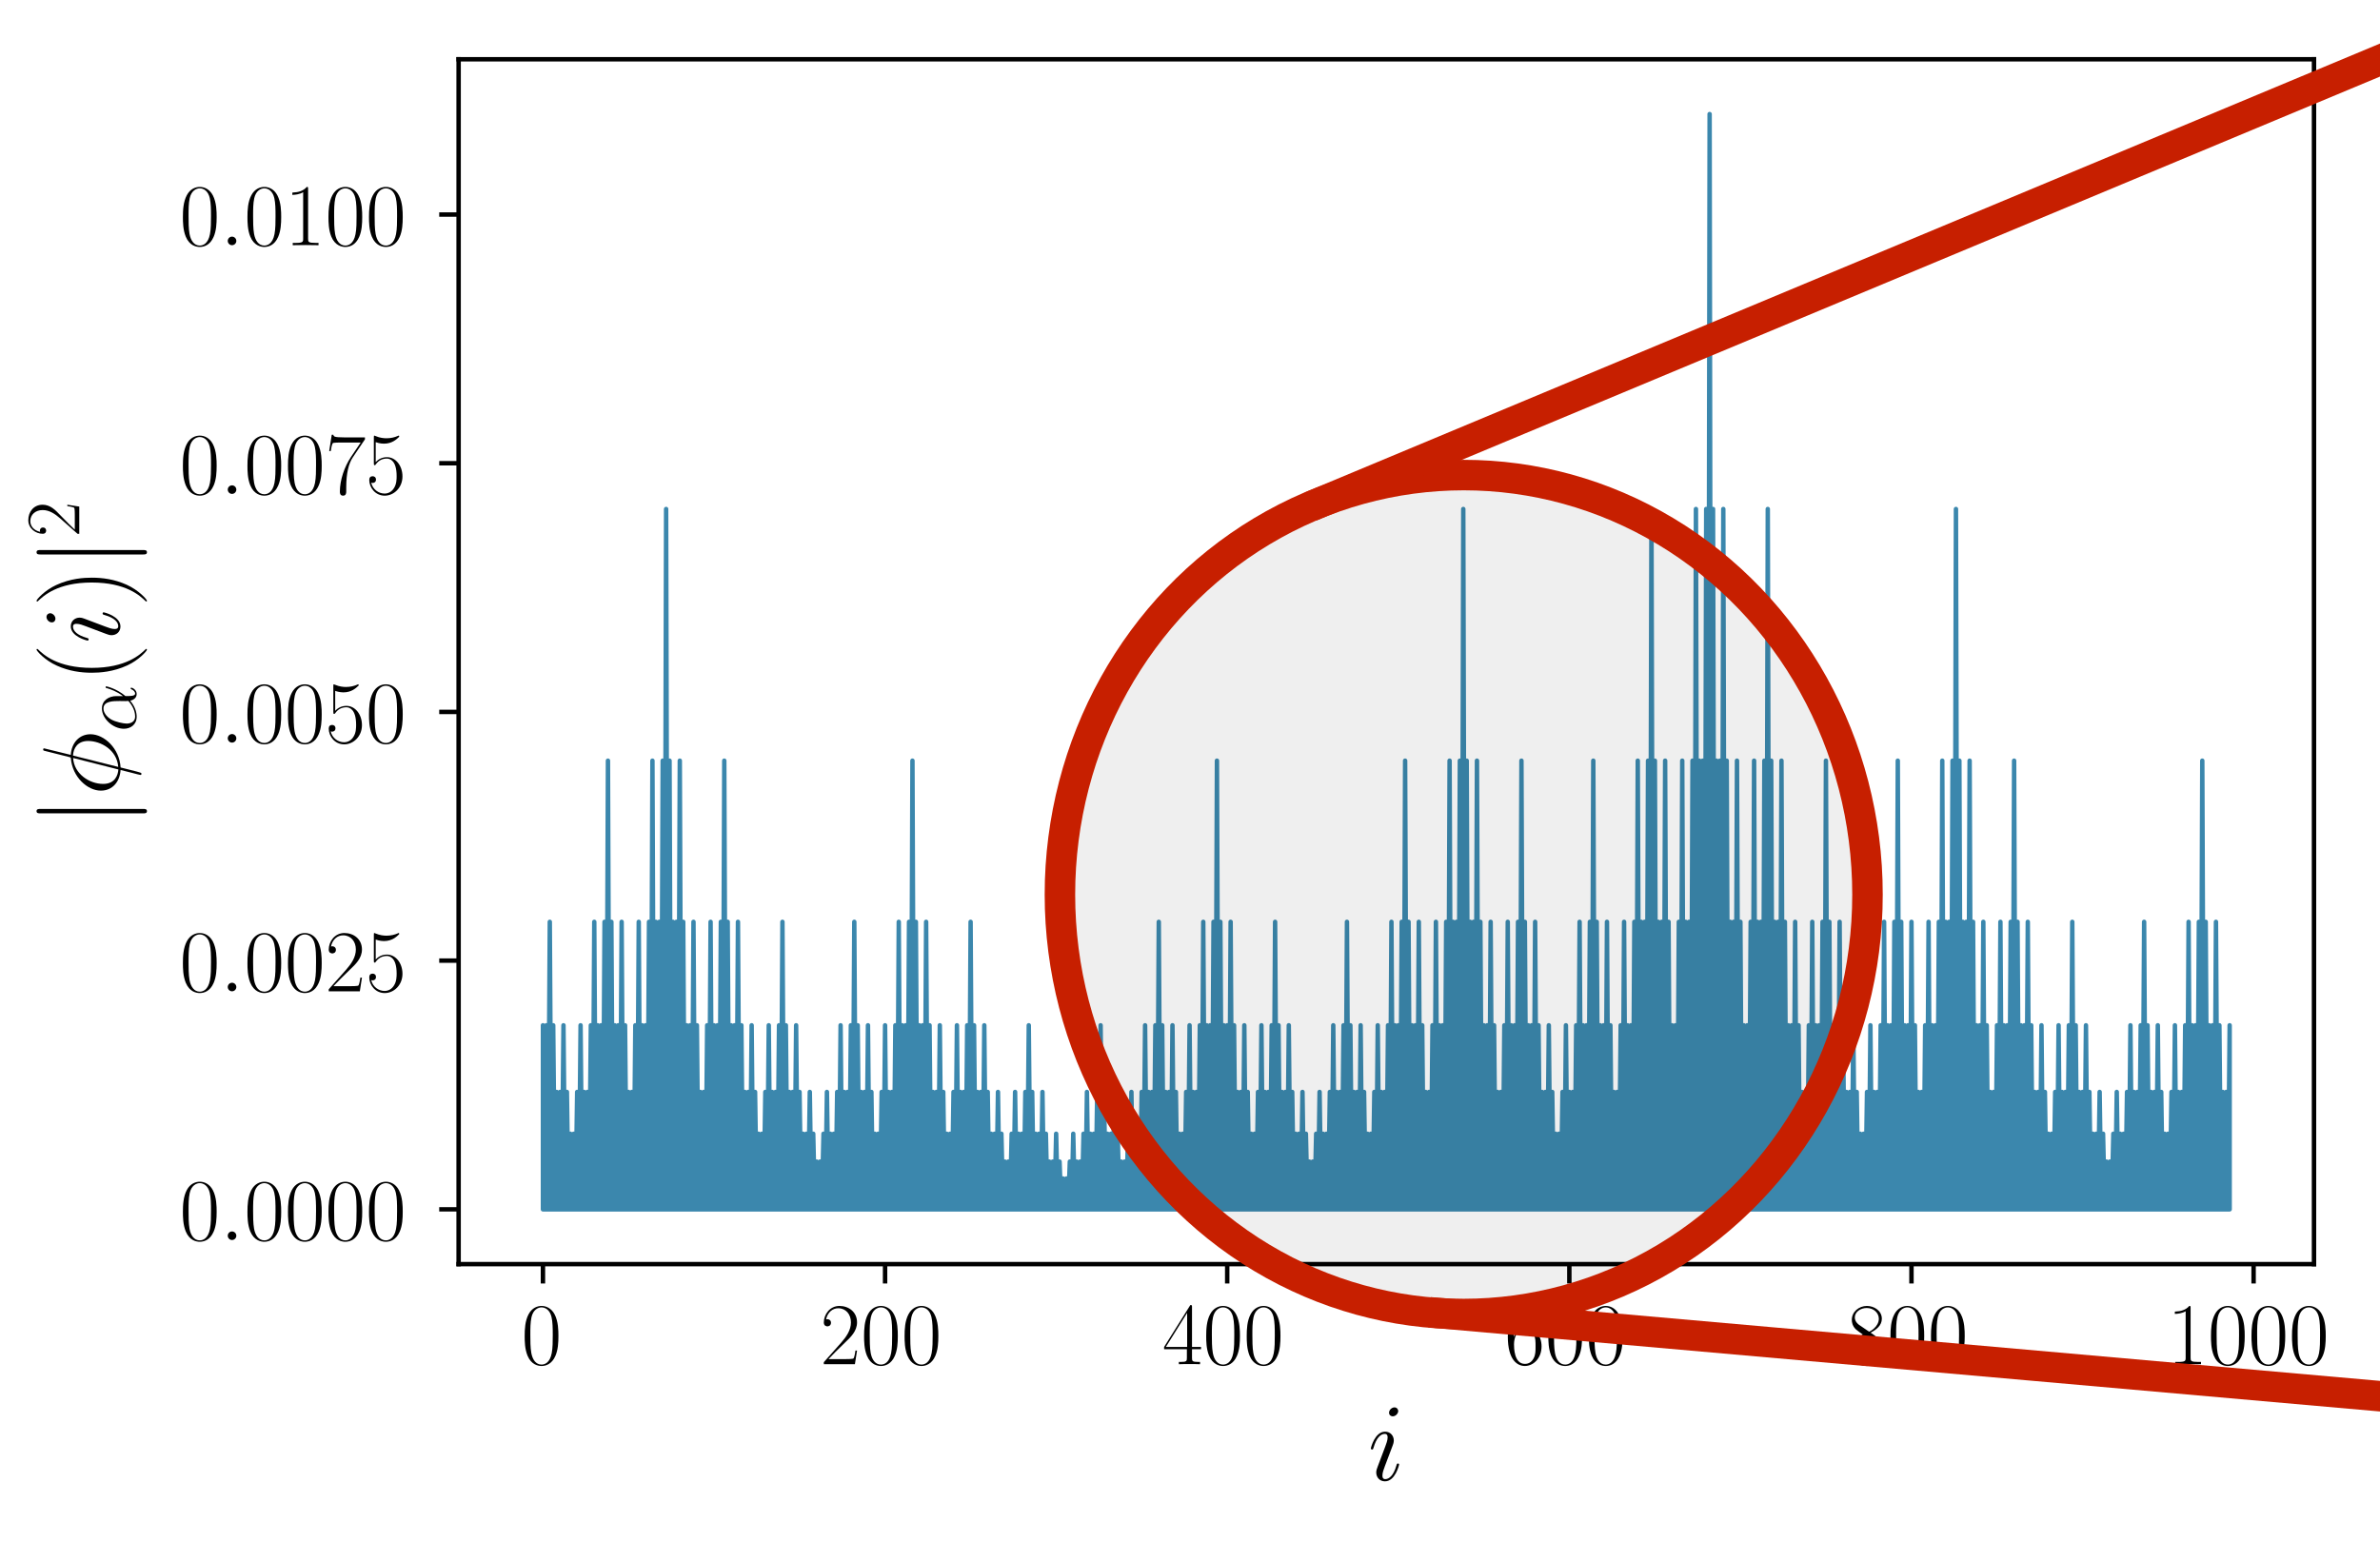 <?xml version="1.0" encoding="UTF-8" standalone="no"?>
<!-- Created with matplotlib (https://matplotlib.org/) -->

<svg
   xmlns:dc="http://purl.org/dc/elements/1.1/"
   xmlns:cc="http://creativecommons.org/ns#"
   xmlns:rdf="http://www.w3.org/1999/02/22-rdf-syntax-ns#"
   xmlns:svg="http://www.w3.org/2000/svg"
   xmlns="http://www.w3.org/2000/svg"
   xmlns:xlink="http://www.w3.org/1999/xlink"
   xmlns:sodipodi="http://sodipodi.sourceforge.net/DTD/sodipodi-0.dtd"
   xmlns:inkscape="http://www.inkscape.org/namespaces/inkscape"
   height="278.222pt"
   version="1.1"
   viewBox="0 0 429.467 278.222"
   width="429.467pt"
   id="svg304"
   sodipodi:docname="one_density.svg"
   inkscape:version="0.92.4 5da689c313, 2019-01-14">
  <sodipodi:namedview
     pagecolor="#ffffff"
     bordercolor="#666666"
     borderopacity="1"
     objecttolerance="10"
     gridtolerance="10"
     guidetolerance="10"
     inkscape:pageopacity="0"
     inkscape:pageshadow="2"
     inkscape:window-width="1920"
     inkscape:window-height="1029"
     id="namedview306"
     showgrid="false"
     inkscape:zoom="1.799398"
     inkscape:cx="464.96204"
     inkscape:cy="141.4419"
     inkscape:window-x="0"
     inkscape:window-y="27"
     inkscape:window-maximized="1"
     inkscape:current-layer="svg304" />
  <defs
     id="defs4">
    <style
       type="text/css"
       id="style2">
*{stroke-linecap:butt;stroke-linejoin:round;}
  </style>
  </defs>
  <g
     id="figure_1">
    <g
       id="patch_1">
      <path
         d="M 0 278.222  L 429.467 278.222  L 429.467 0  L 0 0  z "
         style="fill:#ffffff;"
         id="path6" />
    </g>
    <g
       id="axes_1">
      <g
         id="patch_2">
        <path
           d="M 82.756 228.14  L 417.556 228.14  L 417.556 10.7  L 82.756 10.7  z "
           style="fill:#ffffff;"
           id="path9" />
      </g>
      <g
         id="PolyCollection_1">
        <defs
           id="defs13">
          <path
             d="M 97.974 -59.965  L 97.974 -93.18  L 98.283 -59.965  L 98.592 -93.18  L 98.9 -59.965  L 99.209 -111.852  L 99.518 -59.965  L 99.826 -93.18  L 100.135 -59.965  L 100.444 -81.151  L 100.752 -59.965  L 101.061 -81.151  L 101.37 -59.965  L 101.678 -93.18  L 101.987 -59.965  L 102.296 -81.151  L 102.604 -59.965  L 102.913 -73.61  L 103.222 -59.965  L 103.531 -73.61  L 103.839 -59.965  L 104.148 -81.151  L 104.457 -59.965  L 104.765 -93.18  L 105.074 -59.965  L 105.383 -81.151  L 105.691 -59.965  L 106 -81.151  L 106.309 -59.965  L 106.617 -93.18  L 106.926 -59.965  L 107.235 -111.852  L 107.543 -59.965  L 107.852 -93.18  L 108.161 -59.965  L 108.469 -93.18  L 108.778 -59.965  L 109.087 -111.852  L 109.396 -59.965  L 109.704 -140.938  L 110.013 -59.965  L 110.322 -111.852  L 110.63 -59.965  L 110.939 -93.18  L 111.248 -59.965  L 111.556 -93.18  L 111.865 -59.965  L 112.174 -111.852  L 112.482 -59.965  L 112.791 -93.18  L 113.1 -59.965  L 113.408 -81.151  L 113.717 -59.965  L 114.026 -81.151  L 114.334 -59.965  L 114.643 -93.18  L 114.952 -59.965  L 115.261 -111.852  L 115.569 -59.965  L 115.878 -93.18  L 116.187 -59.965  L 116.495 -93.18  L 116.804 -59.965  L 117.113 -111.852  L 117.421 -59.965  L 117.73 -140.938  L 118.039 -59.965  L 118.347 -111.852  L 118.656 -59.965  L 118.965 -111.852  L 119.273 -59.965  L 119.582 -140.938  L 119.891 -59.965  L 120.2 -186.361  L 120.508 -59.965  L 120.817 -140.938  L 121.126 -59.965  L 121.434 -111.852  L 121.743 -59.965  L 122.052 -111.852  L 122.36 -59.965  L 122.669 -140.938  L 122.978 -59.965  L 123.286 -111.852  L 123.595 -59.965  L 123.904 -93.18  L 124.212 -59.965  L 124.521 -93.18  L 124.83 -59.965  L 125.138 -111.852  L 125.447 -59.965  L 125.756 -93.18  L 126.065 -59.965  L 126.373 -81.151  L 126.682 -59.965  L 126.991 -81.151  L 127.299 -59.965  L 127.608 -93.18  L 127.917 -59.965  L 128.225 -111.852  L 128.534 -59.965  L 128.843 -93.18  L 129.151 -59.965  L 129.46 -93.18  L 129.769 -59.965  L 130.077 -111.852  L 130.386 -59.965  L 130.695 -140.938  L 131.003 -59.965  L 131.312 -111.852  L 131.621 -59.965  L 131.93 -93.18  L 132.238 -59.965  L 132.547 -93.18  L 132.856 -59.965  L 133.164 -111.852  L 133.473 -59.965  L 133.782 -93.18  L 134.09 -59.965  L 134.399 -81.151  L 134.708 -59.965  L 135.016 -81.151  L 135.325 -59.965  L 135.634 -93.18  L 135.942 -59.965  L 136.251 -81.151  L 136.56 -59.965  L 136.869 -73.61  L 137.177 -59.965  L 137.486 -73.61  L 137.795 -59.965  L 138.103 -81.151  L 138.412 -59.965  L 138.721 -93.18  L 139.029 -59.965  L 139.338 -81.151  L 139.647 -59.965  L 139.955 -81.151  L 140.264 -59.965  L 140.573 -93.18  L 140.881 -59.965  L 141.19 -111.852  L 141.499 -59.965  L 141.807 -93.18  L 142.116 -59.965  L 142.425 -81.151  L 142.734 -59.965  L 143.042 -81.151  L 143.351 -59.965  L 143.66 -93.18  L 143.968 -59.965  L 144.277 -81.151  L 144.586 -59.965  L 144.894 -73.61  L 145.203 -59.965  L 145.512 -73.61  L 145.82 -59.965  L 146.129 -81.151  L 146.438 -59.965  L 146.746 -73.61  L 147.055 -59.965  L 147.364 -68.583  L 147.672 -59.965  L 147.981 -68.583  L 148.29 -59.965  L 148.599 -73.61  L 148.907 -59.965  L 149.216 -81.151  L 149.525 -59.965  L 149.833 -73.61  L 150.142 -59.965  L 150.451 -73.61  L 150.759 -59.965  L 151.068 -81.151  L 151.377 -59.965  L 151.685 -93.18  L 151.994 -59.965  L 152.303 -81.151  L 152.611 -59.965  L 152.92 -81.151  L 153.229 -59.965  L 153.538 -93.18  L 153.846 -59.965  L 154.155 -111.852  L 154.464 -59.965  L 154.772 -93.18  L 155.081 -59.965  L 155.39 -81.151  L 155.698 -59.965  L 156.007 -81.151  L 156.316 -59.965  L 156.624 -93.18  L 156.933 -59.965  L 157.242 -81.151  L 157.55 -59.965  L 157.859 -73.61  L 158.168 -59.965  L 158.476 -73.61  L 158.785 -59.965  L 159.094 -81.151  L 159.403 -59.965  L 159.711 -93.18  L 160.02 -59.965  L 160.329 -81.151  L 160.637 -59.965  L 160.946 -81.151  L 161.255 -59.965  L 161.563 -93.18  L 161.872 -59.965  L 162.181 -111.852  L 162.489 -59.965  L 162.798 -93.18  L 163.107 -59.965  L 163.415 -93.18  L 163.724 -59.965  L 164.033 -111.852  L 164.342 -59.965  L 164.65 -140.938  L 164.959 -59.965  L 165.268 -111.852  L 165.576 -59.965  L 165.885 -93.18  L 166.194 -59.965  L 166.502 -93.18  L 166.811 -59.965  L 167.12 -111.852  L 167.428 -59.965  L 167.737 -93.18  L 168.046 -59.965  L 168.354 -81.151  L 168.663 -59.965  L 168.972 -81.151  L 169.28 -59.965  L 169.589 -93.18  L 169.898 -59.965  L 170.207 -81.151  L 170.515 -59.965  L 170.824 -73.61  L 171.133 -59.965  L 171.441 -73.61  L 171.75 -59.965  L 172.059 -81.151  L 172.367 -59.965  L 172.676 -93.18  L 172.985 -59.965  L 173.293 -81.151  L 173.602 -59.965  L 173.911 -81.151  L 174.219 -59.965  L 174.528 -93.18  L 174.837 -59.965  L 175.145 -111.852  L 175.454 -59.965  L 175.763 -93.18  L 176.072 -59.965  L 176.38 -81.151  L 176.689 -59.965  L 176.998 -81.151  L 177.306 -59.965  L 177.615 -93.18  L 177.924 -59.965  L 178.232 -81.151  L 178.541 -59.965  L 178.85 -73.61  L 179.158 -59.965  L 179.467 -73.61  L 179.776 -59.965  L 180.084 -81.151  L 180.393 -59.965  L 180.702 -73.61  L 181.011 -59.965  L 181.319 -68.583  L 181.628 -59.965  L 181.937 -68.583  L 182.245 -59.965  L 182.554 -73.61  L 182.863 -59.965  L 183.171 -81.151  L 183.48 -59.965  L 183.789 -73.61  L 184.097 -59.965  L 184.406 -73.61  L 184.715 -59.965  L 185.023 -81.151  L 185.332 -59.965  L 185.641 -93.18  L 185.949 -59.965  L 186.258 -81.151  L 186.567 -59.965  L 186.876 -73.61  L 187.184 -59.965  L 187.493 -73.61  L 187.802 -59.965  L 188.11 -81.151  L 188.419 -59.965  L 188.728 -73.61  L 189.036 -59.965  L 189.345 -68.583  L 189.654 -59.965  L 189.962 -68.583  L 190.271 -59.965  L 190.58 -73.61  L 190.888 -59.965  L 191.197 -68.583  L 191.506 -59.965  L 191.814 -65.531  L 192.123 -59.965  L 192.432 -65.531  L 192.741 -59.965  L 193.049 -68.583  L 193.358 -59.965  L 193.667 -73.61  L 193.975 -59.965  L 194.284 -68.583  L 194.593 -59.965  L 194.901 -68.583  L 195.21 -59.965  L 195.519 -73.61  L 195.827 -59.965  L 196.136 -81.151  L 196.445 -59.965  L 196.753 -73.61  L 197.062 -59.965  L 197.371 -73.61  L 197.68 -59.965  L 197.988 -81.151  L 198.297 -59.965  L 198.606 -93.18  L 198.914 -59.965  L 199.223 -81.151  L 199.532 -59.965  L 199.84 -73.61  L 200.149 -59.965  L 200.458 -73.61  L 200.766 -59.965  L 201.075 -81.151  L 201.384 -59.965  L 201.692 -73.61  L 202.001 -59.965  L 202.31 -68.583  L 202.618 -59.965  L 202.927 -68.583  L 203.236 -59.965  L 203.545 -73.61  L 203.853 -59.965  L 204.162 -81.151  L 204.471 -59.965  L 204.779 -73.61  L 205.088 -59.965  L 205.397 -73.61  L 205.705 -59.965  L 206.014 -81.151  L 206.323 -59.965  L 206.631 -93.18  L 206.94 -59.965  L 207.249 -81.151  L 207.557 -59.965  L 207.866 -81.151  L 208.175 -59.965  L 208.483 -93.18  L 208.792 -59.965  L 209.101 -111.852  L 209.41 -59.965  L 209.718 -93.18  L 210.027 -59.965  L 210.336 -81.151  L 210.644 -59.965  L 210.953 -81.151  L 211.262 -59.965  L 211.57 -93.18  L 211.879 -59.965  L 212.188 -81.151  L 212.496 -59.965  L 212.805 -73.61  L 213.114 -59.965  L 213.422 -73.61  L 213.731 -59.965  L 214.04 -81.151  L 214.349 -59.965  L 214.657 -93.18  L 214.966 -59.965  L 215.275 -81.151  L 215.583 -59.965  L 215.892 -81.151  L 216.201 -59.965  L 216.509 -93.18  L 216.818 -59.965  L 217.127 -111.852  L 217.435 -59.965  L 217.744 -93.18  L 218.053 -59.965  L 218.361 -93.18  L 218.67 -59.965  L 218.979 -111.852  L 219.287 -59.965  L 219.596 -140.938  L 219.905 -59.965  L 220.214 -111.852  L 220.522 -59.965  L 220.831 -93.18  L 221.14 -59.965  L 221.448 -93.18  L 221.757 -59.965  L 222.066 -111.852  L 222.374 -59.965  L 222.683 -93.18  L 222.992 -59.965  L 223.3 -81.151  L 223.609 -59.965  L 223.918 -81.151  L 224.226 -59.965  L 224.535 -93.18  L 224.844 -59.965  L 225.152 -81.151  L 225.461 -59.965  L 225.77 -73.61  L 226.079 -59.965  L 226.387 -73.61  L 226.696 -59.965  L 227.005 -81.151  L 227.313 -59.965  L 227.622 -93.18  L 227.931 -59.965  L 228.239 -81.151  L 228.548 -59.965  L 228.857 -81.151  L 229.165 -59.965  L 229.474 -93.18  L 229.783 -59.965  L 230.091 -111.852  L 230.4 -59.965  L 230.709 -93.18  L 231.018 -59.965  L 231.326 -81.151  L 231.635 -59.965  L 231.944 -81.151  L 232.252 -59.965  L 232.561 -93.18  L 232.87 -59.965  L 233.178 -81.151  L 233.487 -59.965  L 233.796 -73.61  L 234.104 -59.965  L 234.413 -73.61  L 234.722 -59.965  L 235.03 -81.151  L 235.339 -59.965  L 235.648 -73.61  L 235.956 -59.965  L 236.265 -68.583  L 236.574 -59.965  L 236.883 -68.583  L 237.191 -59.965  L 237.5 -73.61  L 237.809 -59.965  L 238.117 -81.151  L 238.426 -59.965  L 238.735 -73.61  L 239.043 -59.965  L 239.352 -73.61  L 239.661 -59.965  L 239.969 -81.151  L 240.278 -59.965  L 240.587 -93.18  L 240.895 -59.965  L 241.204 -81.151  L 241.513 -59.965  L 241.821 -81.151  L 242.13 -59.965  L 242.439 -93.18  L 242.748 -59.965  L 243.056 -111.852  L 243.365 -59.965  L 243.674 -93.18  L 243.982 -59.965  L 244.291 -81.151  L 244.6 -59.965  L 244.908 -81.151  L 245.217 -59.965  L 245.526 -93.18  L 245.834 -59.965  L 246.143 -81.151  L 246.452 -59.965  L 246.76 -73.61  L 247.069 -59.965  L 247.378 -73.61  L 247.687 -59.965  L 247.995 -81.151  L 248.304 -59.965  L 248.613 -93.18  L 248.921 -59.965  L 249.23 -81.151  L 249.539 -59.965  L 249.847 -81.151  L 250.156 -59.965  L 250.465 -93.18  L 250.773 -59.965  L 251.082 -111.852  L 251.391 -59.965  L 251.699 -93.18  L 252.008 -59.965  L 252.317 -93.18  L 252.625 -59.965  L 252.934 -111.852  L 253.243 -59.965  L 253.552 -140.938  L 253.86 -59.965  L 254.169 -111.852  L 254.478 -59.965  L 254.786 -93.18  L 255.095 -59.965  L 255.404 -93.18  L 255.712 -59.965  L 256.021 -111.852  L 256.33 -59.965  L 256.638 -93.18  L 256.947 -59.965  L 257.256 -81.151  L 257.564 -59.965  L 257.873 -81.151  L 258.182 -59.965  L 258.49 -93.18  L 258.799 -59.965  L 259.108 -111.852  L 259.417 -59.965  L 259.725 -93.18  L 260.034 -59.965  L 260.343 -93.18  L 260.651 -59.965  L 260.96 -111.852  L 261.269 -59.965  L 261.577 -140.938  L 261.886 -59.965  L 262.195 -111.852  L 262.503 -59.965  L 262.812 -111.852  L 263.121 -59.965  L 263.429 -140.938  L 263.738 -59.965  L 264.047 -186.361  L 264.356 -59.965  L 264.664 -140.938  L 264.973 -59.965  L 265.282 -111.852  L 265.59 -59.965  L 265.899 -111.852  L 266.208 -59.965  L 266.516 -140.938  L 266.825 -59.965  L 267.134 -111.852  L 267.442 -59.965  L 267.751 -93.18  L 268.06 -59.965  L 268.368 -93.18  L 268.677 -59.965  L 268.986 -111.852  L 269.294 -59.965  L 269.603 -93.18  L 269.912 -59.965  L 270.221 -81.151  L 270.529 -59.965  L 270.838 -81.151  L 271.147 -59.965  L 271.455 -93.18  L 271.764 -59.965  L 272.073 -111.852  L 272.381 -59.965  L 272.69 -93.18  L 272.999 -59.965  L 273.307 -93.18  L 273.616 -59.965  L 273.925 -111.852  L 274.233 -59.965  L 274.542 -140.938  L 274.851 -59.965  L 275.159 -111.852  L 275.468 -59.965  L 275.777 -93.18  L 276.086 -59.965  L 276.394 -93.18  L 276.703 -59.965  L 277.012 -111.852  L 277.32 -59.965  L 277.629 -93.18  L 277.938 -59.965  L 278.246 -81.151  L 278.555 -59.965  L 278.864 -81.151  L 279.172 -59.965  L 279.481 -93.18  L 279.79 -59.965  L 280.098 -81.151  L 280.407 -59.965  L 280.716 -73.61  L 281.025 -59.965  L 281.333 -73.61  L 281.642 -59.965  L 281.951 -81.151  L 282.259 -59.965  L 282.568 -93.18  L 282.877 -59.965  L 283.185 -81.151  L 283.494 -59.965  L 283.803 -81.151  L 284.111 -59.965  L 284.42 -93.18  L 284.729 -59.965  L 285.037 -111.852  L 285.346 -59.965  L 285.655 -93.18  L 285.963 -59.965  L 286.272 -93.18  L 286.581 -59.965  L 286.89 -111.852  L 287.198 -59.965  L 287.507 -140.938  L 287.816 -59.965  L 288.124 -111.852  L 288.433 -59.965  L 288.742 -93.18  L 289.05 -59.965  L 289.359 -93.18  L 289.668 -59.965  L 289.976 -111.852  L 290.285 -59.965  L 290.594 -93.18  L 290.902 -59.965  L 291.211 -81.151  L 291.52 -59.965  L 291.829 -81.151  L 292.137 -59.965  L 292.446 -93.18  L 292.755 -59.965  L 293.063 -111.852  L 293.372 -59.965  L 293.681 -93.18  L 293.989 -59.965  L 294.298 -93.18  L 294.607 -59.965  L 294.915 -111.852  L 295.224 -59.965  L 295.533 -140.938  L 295.841 -59.965  L 296.15 -111.852  L 296.459 -59.965  L 296.767 -111.852  L 297.076 -59.965  L 297.385 -140.938  L 297.694 -59.965  L 298.002 -186.361  L 298.311 -59.965  L 298.62 -140.938  L 298.928 -59.965  L 299.237 -111.852  L 299.546 -59.965  L 299.854 -111.852  L 300.163 -59.965  L 300.472 -140.938  L 300.78 -59.965  L 301.089 -111.852  L 301.398 -59.965  L 301.706 -93.18  L 302.015 -59.965  L 302.324 -93.18  L 302.632 -59.965  L 302.941 -111.852  L 303.25 -59.965  L 303.559 -140.938  L 303.867 -59.965  L 304.176 -111.852  L 304.485 -59.965  L 304.793 -111.852  L 305.102 -59.965  L 305.411 -140.938  L 305.719 -59.965  L 306.028 -186.361  L 306.337 -59.965  L 306.645 -140.938  L 306.954 -59.965  L 307.263 -140.938  L 307.571 -59.965  L 307.88 -186.361  L 308.189 -59.965  L 308.498 -257.638  L 308.806 -59.965  L 309.115 -186.361  L 309.424 -59.965  L 309.732 -140.938  L 310.041 -59.965  L 310.35 -140.938  L 310.658 -59.965  L 310.967 -186.361  L 311.276 -59.965  L 311.584 -140.938  L 311.893 -59.965  L 312.202 -111.852  L 312.51 -59.965  L 312.819 -111.852  L 313.128 -59.965  L 313.436 -140.938  L 313.745 -59.965  L 314.054 -111.852  L 314.363 -59.965  L 314.671 -93.18  L 314.98 -59.965  L 315.289 -93.18  L 315.597 -59.965  L 315.906 -111.852  L 316.215 -59.965  L 316.523 -140.938  L 316.832 -59.965  L 317.141 -111.852  L 317.449 -59.965  L 317.758 -111.852  L 318.067 -59.965  L 318.375 -140.938  L 318.684 -59.965  L 318.993 -186.361  L 319.301 -59.965  L 319.61 -140.938  L 319.919 -59.965  L 320.228 -111.852  L 320.536 -59.965  L 320.845 -111.852  L 321.154 -59.965  L 321.462 -140.938  L 321.771 -59.965  L 322.08 -111.852  L 322.388 -59.965  L 322.697 -93.18  L 323.006 -59.965  L 323.314 -93.18  L 323.623 -59.965  L 323.932 -111.852  L 324.24 -59.965  L 324.549 -93.18  L 324.858 -59.965  L 325.167 -81.151  L 325.475 -59.965  L 325.784 -81.151  L 326.093 -59.965  L 326.401 -93.18  L 326.71 -59.965  L 327.019 -111.852  L 327.327 -59.965  L 327.636 -93.18  L 327.945 -59.965  L 328.253 -93.18  L 328.562 -59.965  L 328.871 -111.852  L 329.179 -59.965  L 329.488 -140.938  L 329.797 -59.965  L 330.105 -111.852  L 330.414 -59.965  L 330.723 -93.18  L 331.032 -59.965  L 331.34 -93.18  L 331.649 -59.965  L 331.958 -111.852  L 332.266 -59.965  L 332.575 -93.18  L 332.884 -59.965  L 333.192 -81.151  L 333.501 -59.965  L 333.81 -81.151  L 334.118 -59.965  L 334.427 -93.18  L 334.736 -59.965  L 335.044 -81.151  L 335.353 -59.965  L 335.662 -73.61  L 335.97 -59.965  L 336.279 -73.61  L 336.588 -59.965  L 336.897 -81.151  L 337.205 -59.965  L 337.514 -93.18  L 337.823 -59.965  L 338.131 -81.151  L 338.44 -59.965  L 338.749 -81.151  L 339.057 -59.965  L 339.366 -93.18  L 339.675 -59.965  L 339.983 -111.852  L 340.292 -59.965  L 340.601 -93.18  L 340.909 -59.965  L 341.218 -93.18  L 341.527 -59.965  L 341.836 -111.852  L 342.144 -59.965  L 342.453 -140.938  L 342.762 -59.965  L 343.07 -111.852  L 343.379 -59.965  L 343.688 -93.18  L 343.996 -59.965  L 344.305 -93.18  L 344.614 -59.965  L 344.922 -111.852  L 345.231 -59.965  L 345.54 -93.18  L 345.848 -59.965  L 346.157 -81.151  L 346.466 -59.965  L 346.774 -81.151  L 347.083 -59.965  L 347.392 -93.18  L 347.701 -59.965  L 348.009 -111.852  L 348.318 -59.965  L 348.627 -93.18  L 348.935 -59.965  L 349.244 -93.18  L 349.553 -59.965  L 349.861 -111.852  L 350.17 -59.965  L 350.479 -140.938  L 350.787 -59.965  L 351.096 -111.852  L 351.405 -59.965  L 351.713 -111.852  L 352.022 -59.965  L 352.331 -140.938  L 352.639 -59.965  L 352.948 -186.361  L 353.257 -59.965  L 353.566 -140.938  L 353.874 -59.965  L 354.183 -111.852  L 354.492 -59.965  L 354.8 -111.852  L 355.109 -59.965  L 355.418 -140.938  L 355.726 -59.965  L 356.035 -111.852  L 356.344 -59.965  L 356.652 -93.18  L 356.961 -59.965  L 357.27 -93.18  L 357.578 -59.965  L 357.887 -111.852  L 358.196 -59.965  L 358.505 -93.18  L 358.813 -59.965  L 359.122 -81.151  L 359.431 -59.965  L 359.739 -81.151  L 360.048 -59.965  L 360.357 -93.18  L 360.665 -59.965  L 360.974 -111.852  L 361.283 -59.965  L 361.591 -93.18  L 361.9 -59.965  L 362.209 -93.18  L 362.517 -59.965  L 362.826 -111.852  L 363.135 -59.965  L 363.443 -140.938  L 363.752 -59.965  L 364.061 -111.852  L 364.37 -59.965  L 364.678 -93.18  L 364.987 -59.965  L 365.296 -93.18  L 365.604 -59.965  L 365.913 -111.852  L 366.222 -59.965  L 366.53 -93.18  L 366.839 -59.965  L 367.148 -81.151  L 367.456 -59.965  L 367.765 -81.151  L 368.074 -59.965  L 368.382 -93.18  L 368.691 -59.965  L 369 -81.151  L 369.308 -59.965  L 369.617 -73.61  L 369.926 -59.965  L 370.235 -73.61  L 370.543 -59.965  L 370.852 -81.151  L 371.161 -59.965  L 371.469 -93.18  L 371.778 -59.965  L 372.087 -81.151  L 372.395 -59.965  L 372.704 -81.151  L 373.013 -59.965  L 373.321 -93.18  L 373.63 -59.965  L 373.939 -111.852  L 374.247 -59.965  L 374.556 -93.18  L 374.865 -59.965  L 375.174 -81.151  L 375.482 -59.965  L 375.791 -81.151  L 376.1 -59.965  L 376.408 -93.18  L 376.717 -59.965  L 377.026 -81.151  L 377.334 -59.965  L 377.643 -73.61  L 377.952 -59.965  L 378.26 -73.61  L 378.569 -59.965  L 378.878 -81.151  L 379.186 -59.965  L 379.495 -73.61  L 379.804 -59.965  L 380.112 -68.583  L 380.421 -59.965  L 380.73 -68.583  L 381.039 -59.965  L 381.347 -73.61  L 381.656 -59.965  L 381.965 -81.151  L 382.273 -59.965  L 382.582 -73.61  L 382.891 -59.965  L 383.199 -73.61  L 383.508 -59.965  L 383.817 -81.151  L 384.125 -59.965  L 384.434 -93.18  L 384.743 -59.965  L 385.051 -81.151  L 385.36 -59.965  L 385.669 -81.151  L 385.977 -59.965  L 386.286 -93.18  L 386.595 -59.965  L 386.904 -111.852  L 387.212 -59.965  L 387.521 -93.18  L 387.83 -59.965  L 388.138 -81.151  L 388.447 -59.965  L 388.756 -81.151  L 389.064 -59.965  L 389.373 -93.18  L 389.682 -59.965  L 389.99 -81.151  L 390.299 -59.965  L 390.608 -73.61  L 390.916 -59.965  L 391.225 -73.61  L 391.534 -59.965  L 391.843 -81.151  L 392.151 -59.965  L 392.46 -93.18  L 392.769 -59.965  L 393.077 -81.151  L 393.386 -59.965  L 393.695 -81.151  L 394.003 -59.965  L 394.312 -93.18  L 394.621 -59.965  L 394.929 -111.852  L 395.238 -59.965  L 395.547 -93.18  L 395.855 -59.965  L 396.164 -93.18  L 396.473 -59.965  L 396.781 -111.852  L 397.09 -59.965  L 397.399 -140.938  L 397.708 -59.965  L 398.016 -111.852  L 398.325 -59.965  L 398.634 -93.18  L 398.942 -59.965  L 399.251 -93.18  L 399.56 -59.965  L 399.868 -111.852  L 400.177 -59.965  L 400.486 -93.18  L 400.794 -59.965  L 401.103 -81.151  L 401.412 -59.965  L 401.72 -81.151  L 402.029 -59.965  L 402.338 -93.18  L 402.338 -59.965  L 402.338 -59.965  L 402.029 -59.965  L 401.72 -59.965  L 401.412 -59.965  L 401.103 -59.965  L 400.794 -59.965  L 400.486 -59.965  L 400.177 -59.965  L 399.868 -59.965  L 399.56 -59.965  L 399.251 -59.965  L 398.942 -59.965  L 398.634 -59.965  L 398.325 -59.965  L 398.016 -59.965  L 397.708 -59.965  L 397.399 -59.965  L 397.09 -59.965  L 396.781 -59.965  L 396.473 -59.965  L 396.164 -59.965  L 395.855 -59.965  L 395.547 -59.965  L 395.238 -59.965  L 394.929 -59.965  L 394.621 -59.965  L 394.312 -59.965  L 394.003 -59.965  L 393.695 -59.965  L 393.386 -59.965  L 393.077 -59.965  L 392.769 -59.965  L 392.46 -59.965  L 392.151 -59.965  L 391.843 -59.965  L 391.534 -59.965  L 391.225 -59.965  L 390.916 -59.965  L 390.608 -59.965  L 390.299 -59.965  L 389.99 -59.965  L 389.682 -59.965  L 389.373 -59.965  L 389.064 -59.965  L 388.756 -59.965  L 388.447 -59.965  L 388.138 -59.965  L 387.83 -59.965  L 387.521 -59.965  L 387.212 -59.965  L 386.904 -59.965  L 386.595 -59.965  L 386.286 -59.965  L 385.977 -59.965  L 385.669 -59.965  L 385.36 -59.965  L 385.051 -59.965  L 384.743 -59.965  L 384.434 -59.965  L 384.125 -59.965  L 383.817 -59.965  L 383.508 -59.965  L 383.199 -59.965  L 382.891 -59.965  L 382.582 -59.965  L 382.273 -59.965  L 381.965 -59.965  L 381.656 -59.965  L 381.347 -59.965  L 381.039 -59.965  L 380.73 -59.965  L 380.421 -59.965  L 380.112 -59.965  L 379.804 -59.965  L 379.495 -59.965  L 379.186 -59.965  L 378.878 -59.965  L 378.569 -59.965  L 378.26 -59.965  L 377.952 -59.965  L 377.643 -59.965  L 377.334 -59.965  L 377.026 -59.965  L 376.717 -59.965  L 376.408 -59.965  L 376.1 -59.965  L 375.791 -59.965  L 375.482 -59.965  L 375.174 -59.965  L 374.865 -59.965  L 374.556 -59.965  L 374.247 -59.965  L 373.939 -59.965  L 373.63 -59.965  L 373.321 -59.965  L 373.013 -59.965  L 372.704 -59.965  L 372.395 -59.965  L 372.087 -59.965  L 371.778 -59.965  L 371.469 -59.965  L 371.161 -59.965  L 370.852 -59.965  L 370.543 -59.965  L 370.235 -59.965  L 369.926 -59.965  L 369.617 -59.965  L 369.308 -59.965  L 369 -59.965  L 368.691 -59.965  L 368.382 -59.965  L 368.074 -59.965  L 367.765 -59.965  L 367.456 -59.965  L 367.148 -59.965  L 366.839 -59.965  L 366.53 -59.965  L 366.222 -59.965  L 365.913 -59.965  L 365.604 -59.965  L 365.296 -59.965  L 364.987 -59.965  L 364.678 -59.965  L 364.37 -59.965  L 364.061 -59.965  L 363.752 -59.965  L 363.443 -59.965  L 363.135 -59.965  L 362.826 -59.965  L 362.517 -59.965  L 362.209 -59.965  L 361.9 -59.965  L 361.591 -59.965  L 361.283 -59.965  L 360.974 -59.965  L 360.665 -59.965  L 360.357 -59.965  L 360.048 -59.965  L 359.739 -59.965  L 359.431 -59.965  L 359.122 -59.965  L 358.813 -59.965  L 358.505 -59.965  L 358.196 -59.965  L 357.887 -59.965  L 357.578 -59.965  L 357.27 -59.965  L 356.961 -59.965  L 356.652 -59.965  L 356.344 -59.965  L 356.035 -59.965  L 355.726 -59.965  L 355.418 -59.965  L 355.109 -59.965  L 354.8 -59.965  L 354.492 -59.965  L 354.183 -59.965  L 353.874 -59.965  L 353.566 -59.965  L 353.257 -59.965  L 352.948 -59.965  L 352.639 -59.965  L 352.331 -59.965  L 352.022 -59.965  L 351.713 -59.965  L 351.405 -59.965  L 351.096 -59.965  L 350.787 -59.965  L 350.479 -59.965  L 350.17 -59.965  L 349.861 -59.965  L 349.553 -59.965  L 349.244 -59.965  L 348.935 -59.965  L 348.627 -59.965  L 348.318 -59.965  L 348.009 -59.965  L 347.701 -59.965  L 347.392 -59.965  L 347.083 -59.965  L 346.774 -59.965  L 346.466 -59.965  L 346.157 -59.965  L 345.848 -59.965  L 345.54 -59.965  L 345.231 -59.965  L 344.922 -59.965  L 344.614 -59.965  L 344.305 -59.965  L 343.996 -59.965  L 343.688 -59.965  L 343.379 -59.965  L 343.07 -59.965  L 342.762 -59.965  L 342.453 -59.965  L 342.144 -59.965  L 341.836 -59.965  L 341.527 -59.965  L 341.218 -59.965  L 340.909 -59.965  L 340.601 -59.965  L 340.292 -59.965  L 339.983 -59.965  L 339.675 -59.965  L 339.366 -59.965  L 339.057 -59.965  L 338.749 -59.965  L 338.44 -59.965  L 338.131 -59.965  L 337.823 -59.965  L 337.514 -59.965  L 337.205 -59.965  L 336.897 -59.965  L 336.588 -59.965  L 336.279 -59.965  L 335.97 -59.965  L 335.662 -59.965  L 335.353 -59.965  L 335.044 -59.965  L 334.736 -59.965  L 334.427 -59.965  L 334.118 -59.965  L 333.81 -59.965  L 333.501 -59.965  L 333.192 -59.965  L 332.884 -59.965  L 332.575 -59.965  L 332.266 -59.965  L 331.958 -59.965  L 331.649 -59.965  L 331.34 -59.965  L 331.032 -59.965  L 330.723 -59.965  L 330.414 -59.965  L 330.105 -59.965  L 329.797 -59.965  L 329.488 -59.965  L 329.179 -59.965  L 328.871 -59.965  L 328.562 -59.965  L 328.253 -59.965  L 327.945 -59.965  L 327.636 -59.965  L 327.327 -59.965  L 327.019 -59.965  L 326.71 -59.965  L 326.401 -59.965  L 326.093 -59.965  L 325.784 -59.965  L 325.475 -59.965  L 325.167 -59.965  L 324.858 -59.965  L 324.549 -59.965  L 324.24 -59.965  L 323.932 -59.965  L 323.623 -59.965  L 323.314 -59.965  L 323.006 -59.965  L 322.697 -59.965  L 322.388 -59.965  L 322.08 -59.965  L 321.771 -59.965  L 321.462 -59.965  L 321.154 -59.965  L 320.845 -59.965  L 320.536 -59.965  L 320.228 -59.965  L 319.919 -59.965  L 319.61 -59.965  L 319.301 -59.965  L 318.993 -59.965  L 318.684 -59.965  L 318.375 -59.965  L 318.067 -59.965  L 317.758 -59.965  L 317.449 -59.965  L 317.141 -59.965  L 316.832 -59.965  L 316.523 -59.965  L 316.215 -59.965  L 315.906 -59.965  L 315.597 -59.965  L 315.289 -59.965  L 314.98 -59.965  L 314.671 -59.965  L 314.363 -59.965  L 314.054 -59.965  L 313.745 -59.965  L 313.436 -59.965  L 313.128 -59.965  L 312.819 -59.965  L 312.51 -59.965  L 312.202 -59.965  L 311.893 -59.965  L 311.584 -59.965  L 311.276 -59.965  L 310.967 -59.965  L 310.658 -59.965  L 310.35 -59.965  L 310.041 -59.965  L 309.732 -59.965  L 309.424 -59.965  L 309.115 -59.965  L 308.806 -59.965  L 308.498 -59.965  L 308.189 -59.965  L 307.88 -59.965  L 307.571 -59.965  L 307.263 -59.965  L 306.954 -59.965  L 306.645 -59.965  L 306.337 -59.965  L 306.028 -59.965  L 305.719 -59.965  L 305.411 -59.965  L 305.102 -59.965  L 304.793 -59.965  L 304.485 -59.965  L 304.176 -59.965  L 303.867 -59.965  L 303.559 -59.965  L 303.25 -59.965  L 302.941 -59.965  L 302.632 -59.965  L 302.324 -59.965  L 302.015 -59.965  L 301.706 -59.965  L 301.398 -59.965  L 301.089 -59.965  L 300.78 -59.965  L 300.472 -59.965  L 300.163 -59.965  L 299.854 -59.965  L 299.546 -59.965  L 299.237 -59.965  L 298.928 -59.965  L 298.62 -59.965  L 298.311 -59.965  L 298.002 -59.965  L 297.694 -59.965  L 297.385 -59.965  L 297.076 -59.965  L 296.767 -59.965  L 296.459 -59.965  L 296.15 -59.965  L 295.841 -59.965  L 295.533 -59.965  L 295.224 -59.965  L 294.915 -59.965  L 294.607 -59.965  L 294.298 -59.965  L 293.989 -59.965  L 293.681 -59.965  L 293.372 -59.965  L 293.063 -59.965  L 292.755 -59.965  L 292.446 -59.965  L 292.137 -59.965  L 291.829 -59.965  L 291.52 -59.965  L 291.211 -59.965  L 290.902 -59.965  L 290.594 -59.965  L 290.285 -59.965  L 289.976 -59.965  L 289.668 -59.965  L 289.359 -59.965  L 289.05 -59.965  L 288.742 -59.965  L 288.433 -59.965  L 288.124 -59.965  L 287.816 -59.965  L 287.507 -59.965  L 287.198 -59.965  L 286.89 -59.965  L 286.581 -59.965  L 286.272 -59.965  L 285.963 -59.965  L 285.655 -59.965  L 285.346 -59.965  L 285.037 -59.965  L 284.729 -59.965  L 284.42 -59.965  L 284.111 -59.965  L 283.803 -59.965  L 283.494 -59.965  L 283.185 -59.965  L 282.877 -59.965  L 282.568 -59.965  L 282.259 -59.965  L 281.951 -59.965  L 281.642 -59.965  L 281.333 -59.965  L 281.025 -59.965  L 280.716 -59.965  L 280.407 -59.965  L 280.098 -59.965  L 279.79 -59.965  L 279.481 -59.965  L 279.172 -59.965  L 278.864 -59.965  L 278.555 -59.965  L 278.246 -59.965  L 277.938 -59.965  L 277.629 -59.965  L 277.32 -59.965  L 277.012 -59.965  L 276.703 -59.965  L 276.394 -59.965  L 276.086 -59.965  L 275.777 -59.965  L 275.468 -59.965  L 275.159 -59.965  L 274.851 -59.965  L 274.542 -59.965  L 274.233 -59.965  L 273.925 -59.965  L 273.616 -59.965  L 273.307 -59.965  L 272.999 -59.965  L 272.69 -59.965  L 272.381 -59.965  L 272.073 -59.965  L 271.764 -59.965  L 271.455 -59.965  L 271.147 -59.965  L 270.838 -59.965  L 270.529 -59.965  L 270.221 -59.965  L 269.912 -59.965  L 269.603 -59.965  L 269.294 -59.965  L 268.986 -59.965  L 268.677 -59.965  L 268.368 -59.965  L 268.06 -59.965  L 267.751 -59.965  L 267.442 -59.965  L 267.134 -59.965  L 266.825 -59.965  L 266.516 -59.965  L 266.208 -59.965  L 265.899 -59.965  L 265.59 -59.965  L 265.282 -59.965  L 264.973 -59.965  L 264.664 -59.965  L 264.356 -59.965  L 264.047 -59.965  L 263.738 -59.965  L 263.429 -59.965  L 263.121 -59.965  L 262.812 -59.965  L 262.503 -59.965  L 262.195 -59.965  L 261.886 -59.965  L 261.577 -59.965  L 261.269 -59.965  L 260.96 -59.965  L 260.651 -59.965  L 260.343 -59.965  L 260.034 -59.965  L 259.725 -59.965  L 259.417 -59.965  L 259.108 -59.965  L 258.799 -59.965  L 258.49 -59.965  L 258.182 -59.965  L 257.873 -59.965  L 257.564 -59.965  L 257.256 -59.965  L 256.947 -59.965  L 256.638 -59.965  L 256.33 -59.965  L 256.021 -59.965  L 255.712 -59.965  L 255.404 -59.965  L 255.095 -59.965  L 254.786 -59.965  L 254.478 -59.965  L 254.169 -59.965  L 253.86 -59.965  L 253.552 -59.965  L 253.243 -59.965  L 252.934 -59.965  L 252.625 -59.965  L 252.317 -59.965  L 252.008 -59.965  L 251.699 -59.965  L 251.391 -59.965  L 251.082 -59.965  L 250.773 -59.965  L 250.465 -59.965  L 250.156 -59.965  L 249.847 -59.965  L 249.539 -59.965  L 249.23 -59.965  L 248.921 -59.965  L 248.613 -59.965  L 248.304 -59.965  L 247.995 -59.965  L 247.687 -59.965  L 247.378 -59.965  L 247.069 -59.965  L 246.76 -59.965  L 246.452 -59.965  L 246.143 -59.965  L 245.834 -59.965  L 245.526 -59.965  L 245.217 -59.965  L 244.908 -59.965  L 244.6 -59.965  L 244.291 -59.965  L 243.982 -59.965  L 243.674 -59.965  L 243.365 -59.965  L 243.056 -59.965  L 242.748 -59.965  L 242.439 -59.965  L 242.13 -59.965  L 241.821 -59.965  L 241.513 -59.965  L 241.204 -59.965  L 240.895 -59.965  L 240.587 -59.965  L 240.278 -59.965  L 239.969 -59.965  L 239.661 -59.965  L 239.352 -59.965  L 239.043 -59.965  L 238.735 -59.965  L 238.426 -59.965  L 238.117 -59.965  L 237.809 -59.965  L 237.5 -59.965  L 237.191 -59.965  L 236.883 -59.965  L 236.574 -59.965  L 236.265 -59.965  L 235.956 -59.965  L 235.648 -59.965  L 235.339 -59.965  L 235.03 -59.965  L 234.722 -59.965  L 234.413 -59.965  L 234.104 -59.965  L 233.796 -59.965  L 233.487 -59.965  L 233.178 -59.965  L 232.87 -59.965  L 232.561 -59.965  L 232.252 -59.965  L 231.944 -59.965  L 231.635 -59.965  L 231.326 -59.965  L 231.018 -59.965  L 230.709 -59.965  L 230.4 -59.965  L 230.091 -59.965  L 229.783 -59.965  L 229.474 -59.965  L 229.165 -59.965  L 228.857 -59.965  L 228.548 -59.965  L 228.239 -59.965  L 227.931 -59.965  L 227.622 -59.965  L 227.313 -59.965  L 227.005 -59.965  L 226.696 -59.965  L 226.387 -59.965  L 226.079 -59.965  L 225.77 -59.965  L 225.461 -59.965  L 225.152 -59.965  L 224.844 -59.965  L 224.535 -59.965  L 224.226 -59.965  L 223.918 -59.965  L 223.609 -59.965  L 223.3 -59.965  L 222.992 -59.965  L 222.683 -59.965  L 222.374 -59.965  L 222.066 -59.965  L 221.757 -59.965  L 221.448 -59.965  L 221.14 -59.965  L 220.831 -59.965  L 220.522 -59.965  L 220.214 -59.965  L 219.905 -59.965  L 219.596 -59.965  L 219.287 -59.965  L 218.979 -59.965  L 218.67 -59.965  L 218.361 -59.965  L 218.053 -59.965  L 217.744 -59.965  L 217.435 -59.965  L 217.127 -59.965  L 216.818 -59.965  L 216.509 -59.965  L 216.201 -59.965  L 215.892 -59.965  L 215.583 -59.965  L 215.275 -59.965  L 214.966 -59.965  L 214.657 -59.965  L 214.349 -59.965  L 214.04 -59.965  L 213.731 -59.965  L 213.422 -59.965  L 213.114 -59.965  L 212.805 -59.965  L 212.496 -59.965  L 212.188 -59.965  L 211.879 -59.965  L 211.57 -59.965  L 211.262 -59.965  L 210.953 -59.965  L 210.644 -59.965  L 210.336 -59.965  L 210.027 -59.965  L 209.718 -59.965  L 209.41 -59.965  L 209.101 -59.965  L 208.792 -59.965  L 208.483 -59.965  L 208.175 -59.965  L 207.866 -59.965  L 207.557 -59.965  L 207.249 -59.965  L 206.94 -59.965  L 206.631 -59.965  L 206.323 -59.965  L 206.014 -59.965  L 205.705 -59.965  L 205.397 -59.965  L 205.088 -59.965  L 204.779 -59.965  L 204.471 -59.965  L 204.162 -59.965  L 203.853 -59.965  L 203.545 -59.965  L 203.236 -59.965  L 202.927 -59.965  L 202.618 -59.965  L 202.31 -59.965  L 202.001 -59.965  L 201.692 -59.965  L 201.384 -59.965  L 201.075 -59.965  L 200.766 -59.965  L 200.458 -59.965  L 200.149 -59.965  L 199.84 -59.965  L 199.532 -59.965  L 199.223 -59.965  L 198.914 -59.965  L 198.606 -59.965  L 198.297 -59.965  L 197.988 -59.965  L 197.68 -59.965  L 197.371 -59.965  L 197.062 -59.965  L 196.753 -59.965  L 196.445 -59.965  L 196.136 -59.965  L 195.827 -59.965  L 195.519 -59.965  L 195.21 -59.965  L 194.901 -59.965  L 194.593 -59.965  L 194.284 -59.965  L 193.975 -59.965  L 193.667 -59.965  L 193.358 -59.965  L 193.049 -59.965  L 192.741 -59.965  L 192.432 -59.965  L 192.123 -59.965  L 191.814 -59.965  L 191.506 -59.965  L 191.197 -59.965  L 190.888 -59.965  L 190.58 -59.965  L 190.271 -59.965  L 189.962 -59.965  L 189.654 -59.965  L 189.345 -59.965  L 189.036 -59.965  L 188.728 -59.965  L 188.419 -59.965  L 188.11 -59.965  L 187.802 -59.965  L 187.493 -59.965  L 187.184 -59.965  L 186.876 -59.965  L 186.567 -59.965  L 186.258 -59.965  L 185.949 -59.965  L 185.641 -59.965  L 185.332 -59.965  L 185.023 -59.965  L 184.715 -59.965  L 184.406 -59.965  L 184.097 -59.965  L 183.789 -59.965  L 183.48 -59.965  L 183.171 -59.965  L 182.863 -59.965  L 182.554 -59.965  L 182.245 -59.965  L 181.937 -59.965  L 181.628 -59.965  L 181.319 -59.965  L 181.011 -59.965  L 180.702 -59.965  L 180.393 -59.965  L 180.084 -59.965  L 179.776 -59.965  L 179.467 -59.965  L 179.158 -59.965  L 178.85 -59.965  L 178.541 -59.965  L 178.232 -59.965  L 177.924 -59.965  L 177.615 -59.965  L 177.306 -59.965  L 176.998 -59.965  L 176.689 -59.965  L 176.38 -59.965  L 176.072 -59.965  L 175.763 -59.965  L 175.454 -59.965  L 175.145 -59.965  L 174.837 -59.965  L 174.528 -59.965  L 174.219 -59.965  L 173.911 -59.965  L 173.602 -59.965  L 173.293 -59.965  L 172.985 -59.965  L 172.676 -59.965  L 172.367 -59.965  L 172.059 -59.965  L 171.75 -59.965  L 171.441 -59.965  L 171.133 -59.965  L 170.824 -59.965  L 170.515 -59.965  L 170.207 -59.965  L 169.898 -59.965  L 169.589 -59.965  L 169.28 -59.965  L 168.972 -59.965  L 168.663 -59.965  L 168.354 -59.965  L 168.046 -59.965  L 167.737 -59.965  L 167.428 -59.965  L 167.12 -59.965  L 166.811 -59.965  L 166.502 -59.965  L 166.194 -59.965  L 165.885 -59.965  L 165.576 -59.965  L 165.268 -59.965  L 164.959 -59.965  L 164.65 -59.965  L 164.342 -59.965  L 164.033 -59.965  L 163.724 -59.965  L 163.415 -59.965  L 163.107 -59.965  L 162.798 -59.965  L 162.489 -59.965  L 162.181 -59.965  L 161.872 -59.965  L 161.563 -59.965  L 161.255 -59.965  L 160.946 -59.965  L 160.637 -59.965  L 160.329 -59.965  L 160.02 -59.965  L 159.711 -59.965  L 159.403 -59.965  L 159.094 -59.965  L 158.785 -59.965  L 158.476 -59.965  L 158.168 -59.965  L 157.859 -59.965  L 157.55 -59.965  L 157.242 -59.965  L 156.933 -59.965  L 156.624 -59.965  L 156.316 -59.965  L 156.007 -59.965  L 155.698 -59.965  L 155.39 -59.965  L 155.081 -59.965  L 154.772 -59.965  L 154.464 -59.965  L 154.155 -59.965  L 153.846 -59.965  L 153.538 -59.965  L 153.229 -59.965  L 152.92 -59.965  L 152.611 -59.965  L 152.303 -59.965  L 151.994 -59.965  L 151.685 -59.965  L 151.377 -59.965  L 151.068 -59.965  L 150.759 -59.965  L 150.451 -59.965  L 150.142 -59.965  L 149.833 -59.965  L 149.525 -59.965  L 149.216 -59.965  L 148.907 -59.965  L 148.599 -59.965  L 148.29 -59.965  L 147.981 -59.965  L 147.672 -59.965  L 147.364 -59.965  L 147.055 -59.965  L 146.746 -59.965  L 146.438 -59.965  L 146.129 -59.965  L 145.82 -59.965  L 145.512 -59.965  L 145.203 -59.965  L 144.894 -59.965  L 144.586 -59.965  L 144.277 -59.965  L 143.968 -59.965  L 143.66 -59.965  L 143.351 -59.965  L 143.042 -59.965  L 142.734 -59.965  L 142.425 -59.965  L 142.116 -59.965  L 141.807 -59.965  L 141.499 -59.965  L 141.19 -59.965  L 140.881 -59.965  L 140.573 -59.965  L 140.264 -59.965  L 139.955 -59.965  L 139.647 -59.965  L 139.338 -59.965  L 139.029 -59.965  L 138.721 -59.965  L 138.412 -59.965  L 138.103 -59.965  L 137.795 -59.965  L 137.486 -59.965  L 137.177 -59.965  L 136.869 -59.965  L 136.56 -59.965  L 136.251 -59.965  L 135.942 -59.965  L 135.634 -59.965  L 135.325 -59.965  L 135.016 -59.965  L 134.708 -59.965  L 134.399 -59.965  L 134.09 -59.965  L 133.782 -59.965  L 133.473 -59.965  L 133.164 -59.965  L 132.856 -59.965  L 132.547 -59.965  L 132.238 -59.965  L 131.93 -59.965  L 131.621 -59.965  L 131.312 -59.965  L 131.003 -59.965  L 130.695 -59.965  L 130.386 -59.965  L 130.077 -59.965  L 129.769 -59.965  L 129.46 -59.965  L 129.151 -59.965  L 128.843 -59.965  L 128.534 -59.965  L 128.225 -59.965  L 127.917 -59.965  L 127.608 -59.965  L 127.299 -59.965  L 126.991 -59.965  L 126.682 -59.965  L 126.373 -59.965  L 126.065 -59.965  L 125.756 -59.965  L 125.447 -59.965  L 125.138 -59.965  L 124.83 -59.965  L 124.521 -59.965  L 124.212 -59.965  L 123.904 -59.965  L 123.595 -59.965  L 123.286 -59.965  L 122.978 -59.965  L 122.669 -59.965  L 122.36 -59.965  L 122.052 -59.965  L 121.743 -59.965  L 121.434 -59.965  L 121.126 -59.965  L 120.817 -59.965  L 120.508 -59.965  L 120.2 -59.965  L 119.891 -59.965  L 119.582 -59.965  L 119.273 -59.965  L 118.965 -59.965  L 118.656 -59.965  L 118.347 -59.965  L 118.039 -59.965  L 117.73 -59.965  L 117.421 -59.965  L 117.113 -59.965  L 116.804 -59.965  L 116.495 -59.965  L 116.187 -59.965  L 115.878 -59.965  L 115.569 -59.965  L 115.261 -59.965  L 114.952 -59.965  L 114.643 -59.965  L 114.334 -59.965  L 114.026 -59.965  L 113.717 -59.965  L 113.408 -59.965  L 113.1 -59.965  L 112.791 -59.965  L 112.482 -59.965  L 112.174 -59.965  L 111.865 -59.965  L 111.556 -59.965  L 111.248 -59.965  L 110.939 -59.965  L 110.63 -59.965  L 110.322 -59.965  L 110.013 -59.965  L 109.704 -59.965  L 109.396 -59.965  L 109.087 -59.965  L 108.778 -59.965  L 108.469 -59.965  L 108.161 -59.965  L 107.852 -59.965  L 107.543 -59.965  L 107.235 -59.965  L 106.926 -59.965  L 106.617 -59.965  L 106.309 -59.965  L 106 -59.965  L 105.691 -59.965  L 105.383 -59.965  L 105.074 -59.965  L 104.765 -59.965  L 104.457 -59.965  L 104.148 -59.965  L 103.839 -59.965  L 103.531 -59.965  L 103.222 -59.965  L 102.913 -59.965  L 102.604 -59.965  L 102.296 -59.965  L 101.987 -59.965  L 101.678 -59.965  L 101.37 -59.965  L 101.061 -59.965  L 100.752 -59.965  L 100.444 -59.965  L 100.135 -59.965  L 99.826 -59.965  L 99.518 -59.965  L 99.209 -59.965  L 98.9 -59.965  L 98.592 -59.965  L 98.283 -59.965  L 97.974 -59.965  z "
             id="m9a0cecf380"
             style="stroke:#3b87ad;stroke-width:0.8;" />
        </defs>
        <g
           clip-path="url(#pd428915679)"
           id="g17">
          <use
             style="fill:#3b87ad;stroke:#3b87ad;stroke-width:0.8;"
             x="0"
             xlink:href="#m9a0cecf380"
             y="278.222"
             id="use15" />
        </g>
      </g>
      <g
         id="line2d_1">
        <path
           clip-path="url(#pd428915679)"
           d="M 97.974 185.042  L 98.283 218.256  L 98.592 185.042  L 98.9 218.256  L 99.209 166.37  L 99.518 218.256  L 99.826 185.042  L 100.135 218.256  L 100.444 197.071  L 100.752 218.256  L 101.061 197.071  L 101.37 218.256  L 101.678 185.042  L 101.987 218.256  L 102.296 197.071  L 102.604 218.256  L 102.913 204.611  L 103.222 218.256  L 103.531 204.611  L 103.839 218.256  L 104.148 197.071  L 104.457 218.256  L 104.765 185.042  L 105.074 218.256  L 105.383 197.071  L 105.691 218.256  L 106 197.071  L 106.309 218.256  L 106.617 185.042  L 106.926 218.256  L 107.235 166.37  L 107.543 218.256  L 107.852 185.042  L 108.161 218.256  L 108.469 185.042  L 108.778 218.256  L 109.087 166.37  L 109.396 218.256  L 109.704 137.284  L 110.013 218.256  L 110.322 166.37  L 110.63 218.256  L 110.939 185.042  L 111.248 218.256  L 111.556 185.042  L 111.865 218.256  L 112.174 166.37  L 112.482 218.256  L 112.791 185.042  L 113.1 218.256  L 113.408 197.071  L 113.717 218.256  L 114.026 197.071  L 114.334 218.256  L 114.643 185.042  L 114.952 218.256  L 115.261 166.37  L 115.569 218.256  L 115.878 185.042  L 116.187 218.256  L 116.495 185.042  L 116.804 218.256  L 117.113 166.37  L 117.421 218.256  L 117.73 137.284  L 118.039 218.256  L 118.347 166.37  L 118.656 218.256  L 118.965 166.37  L 119.273 218.256  L 119.582 137.284  L 119.891 218.256  L 120.2 91.861  L 120.508 218.256  L 120.817 137.284  L 121.126 218.256  L 121.434 166.37  L 121.743 218.256  L 122.052 166.37  L 122.36 218.256  L 122.669 137.284  L 122.978 218.256  L 123.286 166.37  L 123.595 218.256  L 123.904 185.042  L 124.212 218.256  L 124.521 185.042  L 124.83 218.256  L 125.138 166.37  L 125.447 218.256  L 125.756 185.042  L 126.065 218.256  L 126.373 197.071  L 126.682 218.256  L 126.991 197.071  L 127.299 218.256  L 127.608 185.042  L 127.917 218.256  L 128.225 166.37  L 128.534 218.256  L 128.843 185.042  L 129.151 218.256  L 129.46 185.042  L 129.769 218.256  L 130.077 166.37  L 130.386 218.256  L 130.695 137.284  L 131.003 218.256  L 131.312 166.37  L 131.621 218.256  L 131.93 185.042  L 132.238 218.256  L 132.547 185.042  L 132.856 218.256  L 133.164 166.37  L 133.473 218.256  L 133.782 185.042  L 134.09 218.256  L 134.399 197.071  L 134.708 218.256  L 135.016 197.071  L 135.325 218.256  L 135.634 185.042  L 135.942 218.256  L 136.251 197.071  L 136.56 218.256  L 136.869 204.611  L 137.177 218.256  L 137.486 204.611  L 137.795 218.256  L 138.103 197.071  L 138.412 218.256  L 138.721 185.042  L 139.029 218.256  L 139.338 197.071  L 139.647 218.256  L 139.955 197.071  L 140.264 218.256  L 140.573 185.042  L 140.881 218.256  L 141.19 166.37  L 141.499 218.256  L 141.807 185.042  L 142.116 218.256  L 142.425 197.071  L 142.734 218.256  L 143.042 197.071  L 143.351 218.256  L 143.66 185.042  L 143.968 218.256  L 144.277 197.071  L 144.586 218.256  L 144.894 204.611  L 145.203 218.256  L 145.512 204.611  L 145.82 218.256  L 146.129 197.071  L 146.438 218.256  L 146.746 204.611  L 147.055 218.256  L 147.364 209.638  L 147.672 218.256  L 147.981 209.638  L 148.29 218.256  L 148.599 204.611  L 148.907 218.256  L 149.216 197.071  L 149.525 218.256  L 149.833 204.611  L 150.142 218.256  L 150.451 204.611  L 150.759 218.256  L 151.068 197.071  L 151.377 218.256  L 151.685 185.042  L 151.994 218.256  L 152.303 197.071  L 152.611 218.256  L 152.92 197.071  L 153.229 218.256  L 153.538 185.042  L 153.846 218.256  L 154.155 166.37  L 154.464 218.256  L 154.772 185.042  L 155.081 218.256  L 155.39 197.071  L 155.698 218.256  L 156.007 197.071  L 156.316 218.256  L 156.624 185.042  L 156.933 218.256  L 157.242 197.071  L 157.55 218.256  L 157.859 204.611  L 158.168 218.256  L 158.476 204.611  L 158.785 218.256  L 159.094 197.071  L 159.403 218.256  L 159.711 185.042  L 160.02 218.256  L 160.329 197.071  L 160.637 218.256  L 160.946 197.071  L 161.255 218.256  L 161.563 185.042  L 161.872 218.256  L 162.181 166.37  L 162.489 218.256  L 162.798 185.042  L 163.107 218.256  L 163.415 185.042  L 163.724 218.256  L 164.033 166.37  L 164.342 218.256  L 164.65 137.284  L 164.959 218.256  L 165.268 166.37  L 165.576 218.256  L 165.885 185.042  L 166.194 218.256  L 166.502 185.042  L 166.811 218.256  L 167.12 166.37  L 167.428 218.256  L 167.737 185.042  L 168.046 218.256  L 168.354 197.071  L 168.663 218.256  L 168.972 197.071  L 169.28 218.256  L 169.589 185.042  L 169.898 218.256  L 170.207 197.071  L 170.515 218.256  L 170.824 204.611  L 171.133 218.256  L 171.441 204.611  L 171.75 218.256  L 172.059 197.071  L 172.367 218.256  L 172.676 185.042  L 172.985 218.256  L 173.293 197.071  L 173.602 218.256  L 173.911 197.071  L 174.219 218.256  L 174.528 185.042  L 174.837 218.256  L 175.145 166.37  L 175.454 218.256  L 175.763 185.042  L 176.072 218.256  L 176.38 197.071  L 176.689 218.256  L 176.998 197.071  L 177.306 218.256  L 177.615 185.042  L 177.924 218.256  L 178.232 197.071  L 178.541 218.256  L 178.85 204.611  L 179.158 218.256  L 179.467 204.611  L 179.776 218.256  L 180.084 197.071  L 180.393 218.256  L 180.702 204.611  L 181.011 218.256  L 181.319 209.638  L 181.628 218.256  L 181.937 209.638  L 182.245 218.256  L 182.554 204.611  L 182.863 218.256  L 183.171 197.071  L 183.48 218.256  L 183.789 204.611  L 184.097 218.256  L 184.406 204.611  L 184.715 218.256  L 185.023 197.071  L 185.332 218.256  L 185.641 185.042  L 185.949 218.256  L 186.258 197.071  L 186.567 218.256  L 186.876 204.611  L 187.184 218.256  L 187.493 204.611  L 187.802 218.256  L 188.11 197.071  L 188.419 218.256  L 188.728 204.611  L 189.036 218.256  L 189.345 209.638  L 189.654 218.256  L 189.962 209.638  L 190.271 218.256  L 190.58 204.611  L 190.888 218.256  L 191.197 209.638  L 191.506 218.256  L 191.814 212.691  L 192.123 218.256  L 192.432 212.691  L 192.741 218.256  L 193.049 209.638  L 193.358 218.256  L 193.667 204.611  L 193.975 218.256  L 194.284 209.638  L 194.593 218.256  L 194.901 209.638  L 195.21 218.256  L 195.519 204.611  L 195.827 218.256  L 196.136 197.071  L 196.445 218.256  L 196.753 204.611  L 197.062 218.256  L 197.371 204.611  L 197.68 218.256  L 197.988 197.071  L 198.297 218.256  L 198.606 185.042  L 198.914 218.256  L 199.223 197.071  L 199.532 218.256  L 199.84 204.611  L 200.149 218.256  L 200.458 204.611  L 200.766 218.256  L 201.075 197.071  L 201.384 218.256  L 201.692 204.611  L 202.001 218.256  L 202.31 209.638  L 202.618 218.256  L 202.927 209.638  L 203.236 218.256  L 203.545 204.611  L 203.853 218.256  L 204.162 197.071  L 204.471 218.256  L 204.779 204.611  L 205.088 218.256  L 205.397 204.611  L 205.705 218.256  L 206.014 197.071  L 206.323 218.256  L 206.631 185.042  L 206.94 218.256  L 207.249 197.071  L 207.557 218.256  L 207.866 197.071  L 208.175 218.256  L 208.483 185.042  L 208.792 218.256  L 209.101 166.37  L 209.41 218.256  L 209.718 185.042  L 210.027 218.256  L 210.336 197.071  L 210.644 218.256  L 210.953 197.071  L 211.262 218.256  L 211.57 185.042  L 211.879 218.256  L 212.188 197.071  L 212.496 218.256  L 212.805 204.611  L 213.114 218.256  L 213.422 204.611  L 213.731 218.256  L 214.04 197.071  L 214.349 218.256  L 214.657 185.042  L 214.966 218.256  L 215.275 197.071  L 215.583 218.256  L 215.892 197.071  L 216.201 218.256  L 216.509 185.042  L 216.818 218.256  L 217.127 166.37  L 217.435 218.256  L 217.744 185.042  L 218.053 218.256  L 218.361 185.042  L 218.67 218.256  L 218.979 166.37  L 219.287 218.256  L 219.596 137.284  L 219.905 218.256  L 220.214 166.37  L 220.522 218.256  L 220.831 185.042  L 221.14 218.256  L 221.448 185.042  L 221.757 218.256  L 222.066 166.37  L 222.374 218.256  L 222.683 185.042  L 222.992 218.256  L 223.3 197.071  L 223.609 218.256  L 223.918 197.071  L 224.226 218.256  L 224.535 185.042  L 224.844 218.256  L 225.152 197.071  L 225.461 218.256  L 225.77 204.611  L 226.079 218.256  L 226.387 204.611  L 226.696 218.256  L 227.005 197.071  L 227.313 218.256  L 227.622 185.042  L 227.931 218.256  L 228.239 197.071  L 228.548 218.256  L 228.857 197.071  L 229.165 218.256  L 229.474 185.042  L 229.783 218.256  L 230.091 166.37  L 230.4 218.256  L 230.709 185.042  L 231.018 218.256  L 231.326 197.071  L 231.635 218.256  L 231.944 197.071  L 232.252 218.256  L 232.561 185.042  L 232.87 218.256  L 233.178 197.071  L 233.487 218.256  L 233.796 204.611  L 234.104 218.256  L 234.413 204.611  L 234.722 218.256  L 235.03 197.071  L 235.339 218.256  L 235.648 204.611  L 235.956 218.256  L 236.265 209.638  L 236.574 218.256  L 236.883 209.638  L 237.191 218.256  L 237.5 204.611  L 237.809 218.256  L 238.117 197.071  L 238.426 218.256  L 238.735 204.611  L 239.043 218.256  L 239.352 204.611  L 239.661 218.256  L 239.969 197.071  L 240.278 218.256  L 240.587 185.042  L 240.895 218.256  L 241.204 197.071  L 241.513 218.256  L 241.821 197.071  L 242.13 218.256  L 242.439 185.042  L 242.748 218.256  L 243.056 166.37  L 243.365 218.256  L 243.674 185.042  L 243.982 218.256  L 244.291 197.071  L 244.6 218.256  L 244.908 197.071  L 245.217 218.256  L 245.526 185.042  L 245.834 218.256  L 246.143 197.071  L 246.452 218.256  L 246.76 204.611  L 247.069 218.256  L 247.378 204.611  L 247.687 218.256  L 247.995 197.071  L 248.304 218.256  L 248.613 185.042  L 248.921 218.256  L 249.23 197.071  L 249.539 218.256  L 249.847 197.071  L 250.156 218.256  L 250.465 185.042  L 250.773 218.256  L 251.082 166.37  L 251.391 218.256  L 251.699 185.042  L 252.008 218.256  L 252.317 185.042  L 252.625 218.256  L 252.934 166.37  L 253.243 218.256  L 253.552 137.284  L 253.86 218.256  L 254.169 166.37  L 254.478 218.256  L 254.786 185.042  L 255.095 218.256  L 255.404 185.042  L 255.712 218.256  L 256.021 166.37  L 256.33 218.256  L 256.638 185.042  L 256.947 218.256  L 257.256 197.071  L 257.564 218.256  L 257.873 197.071  L 258.182 218.256  L 258.49 185.042  L 258.799 218.256  L 259.108 166.37  L 259.417 218.256  L 259.725 185.042  L 260.034 218.256  L 260.343 185.042  L 260.651 218.256  L 260.96 166.37  L 261.269 218.256  L 261.577 137.284  L 261.886 218.256  L 262.195 166.37  L 262.503 218.256  L 262.812 166.37  L 263.121 218.256  L 263.429 137.284  L 263.738 218.256  L 264.047 91.861  L 264.356 218.256  L 264.664 137.284  L 264.973 218.256  L 265.282 166.37  L 265.59 218.256  L 265.899 166.37  L 266.208 218.256  L 266.516 137.284  L 266.825 218.256  L 267.134 166.37  L 267.442 218.256  L 267.751 185.042  L 268.06 218.256  L 268.368 185.042  L 268.677 218.256  L 268.986 166.37  L 269.294 218.256  L 269.603 185.042  L 269.912 218.256  L 270.221 197.071  L 270.529 218.256  L 270.838 197.071  L 271.147 218.256  L 271.455 185.042  L 271.764 218.256  L 272.073 166.37  L 272.381 218.256  L 272.69 185.042  L 272.999 218.256  L 273.307 185.042  L 273.616 218.256  L 273.925 166.37  L 274.233 218.256  L 274.542 137.284  L 274.851 218.256  L 275.159 166.37  L 275.468 218.256  L 275.777 185.042  L 276.086 218.256  L 276.394 185.042  L 276.703 218.256  L 277.012 166.37  L 277.32 218.256  L 277.629 185.042  L 277.938 218.256  L 278.246 197.071  L 278.555 218.256  L 278.864 197.071  L 279.172 218.256  L 279.481 185.042  L 279.79 218.256  L 280.098 197.071  L 280.407 218.256  L 280.716 204.611  L 281.025 218.256  L 281.333 204.611  L 281.642 218.256  L 281.951 197.071  L 282.259 218.256  L 282.568 185.042  L 282.877 218.256  L 283.185 197.071  L 283.494 218.256  L 283.803 197.071  L 284.111 218.256  L 284.42 185.042  L 284.729 218.256  L 285.037 166.37  L 285.346 218.256  L 285.655 185.042  L 285.963 218.256  L 286.272 185.042  L 286.581 218.256  L 286.89 166.37  L 287.198 218.256  L 287.507 137.284  L 287.816 218.256  L 288.124 166.37  L 288.433 218.256  L 288.742 185.042  L 289.05 218.256  L 289.359 185.042  L 289.668 218.256  L 289.976 166.37  L 290.285 218.256  L 290.594 185.042  L 290.902 218.256  L 291.211 197.071  L 291.52 218.256  L 291.829 197.071  L 292.137 218.256  L 292.446 185.042  L 292.755 218.256  L 293.063 166.37  L 293.372 218.256  L 293.681 185.042  L 293.989 218.256  L 294.298 185.042  L 294.607 218.256  L 294.915 166.37  L 295.224 218.256  L 295.533 137.284  L 295.841 218.256  L 296.15 166.37  L 296.459 218.256  L 296.767 166.37  L 297.076 218.256  L 297.385 137.284  L 297.694 218.256  L 298.002 91.861  L 298.311 218.256  L 298.62 137.284  L 298.928 218.256  L 299.237 166.37  L 299.546 218.256  L 299.854 166.37  L 300.163 218.256  L 300.472 137.284  L 300.78 218.256  L 301.089 166.37  L 301.398 218.256  L 301.706 185.042  L 302.015 218.256  L 302.324 185.042  L 302.632 218.256  L 302.941 166.37  L 303.25 218.256  L 303.559 137.284  L 303.867 218.256  L 304.176 166.37  L 304.485 218.256  L 304.793 166.37  L 305.102 218.256  L 305.411 137.284  L 305.719 218.256  L 306.028 91.861  L 306.337 218.256  L 306.645 137.284  L 306.954 218.256  L 307.263 137.284  L 307.571 218.256  L 307.88 91.861  L 308.189 218.256  L 308.498 20.584  L 308.806 218.256  L 309.115 91.861  L 309.424 218.256  L 309.732 137.284  L 310.041 218.256  L 310.35 137.284  L 310.658 218.256  L 310.967 91.861  L 311.276 218.256  L 311.584 137.284  L 311.893 218.256  L 312.202 166.37  L 312.51 218.256  L 312.819 166.37  L 313.128 218.256  L 313.436 137.284  L 313.745 218.256  L 314.054 166.37  L 314.363 218.256  L 314.671 185.042  L 314.98 218.256  L 315.289 185.042  L 315.597 218.256  L 315.906 166.37  L 316.215 218.256  L 316.523 137.284  L 316.832 218.256  L 317.141 166.37  L 317.449 218.256  L 317.758 166.37  L 318.067 218.256  L 318.375 137.284  L 318.684 218.256  L 318.993 91.861  L 319.301 218.256  L 319.61 137.284  L 319.919 218.256  L 320.228 166.37  L 320.536 218.256  L 320.845 166.37  L 321.154 218.256  L 321.462 137.284  L 321.771 218.256  L 322.08 166.37  L 322.388 218.256  L 322.697 185.042  L 323.006 218.256  L 323.314 185.042  L 323.623 218.256  L 323.932 166.37  L 324.24 218.256  L 324.549 185.042  L 324.858 218.256  L 325.167 197.071  L 325.475 218.256  L 325.784 197.071  L 326.093 218.256  L 326.401 185.042  L 326.71 218.256  L 327.019 166.37  L 327.327 218.256  L 327.636 185.042  L 327.945 218.256  L 328.253 185.042  L 328.562 218.256  L 328.871 166.37  L 329.179 218.256  L 329.488 137.284  L 329.797 218.256  L 330.105 166.37  L 330.414 218.256  L 330.723 185.042  L 331.032 218.256  L 331.34 185.042  L 331.649 218.256  L 331.958 166.37  L 332.266 218.256  L 332.575 185.042  L 332.884 218.256  L 333.192 197.071  L 333.501 218.256  L 333.81 197.071  L 334.118 218.256  L 334.427 185.042  L 334.736 218.256  L 335.044 197.071  L 335.353 218.256  L 335.662 204.611  L 335.97 218.256  L 336.279 204.611  L 336.588 218.256  L 336.897 197.071  L 337.205 218.256  L 337.514 185.042  L 337.823 218.256  L 338.131 197.071  L 338.44 218.256  L 338.749 197.071  L 339.057 218.256  L 339.366 185.042  L 339.675 218.256  L 339.983 166.37  L 340.292 218.256  L 340.601 185.042  L 340.909 218.256  L 341.218 185.042  L 341.527 218.256  L 341.836 166.37  L 342.144 218.256  L 342.453 137.284  L 342.762 218.256  L 343.07 166.37  L 343.379 218.256  L 343.688 185.042  L 343.996 218.256  L 344.305 185.042  L 344.614 218.256  L 344.922 166.37  L 345.231 218.256  L 345.54 185.042  L 345.848 218.256  L 346.157 197.071  L 346.466 218.256  L 346.774 197.071  L 347.083 218.256  L 347.392 185.042  L 347.701 218.256  L 348.009 166.37  L 348.318 218.256  L 348.627 185.042  L 348.935 218.256  L 349.244 185.042  L 349.553 218.256  L 349.861 166.37  L 350.17 218.256  L 350.479 137.284  L 350.787 218.256  L 351.096 166.37  L 351.405 218.256  L 351.713 166.37  L 352.022 218.256  L 352.331 137.284  L 352.639 218.256  L 352.948 91.861  L 353.257 218.256  L 353.566 137.284  L 353.874 218.256  L 354.183 166.37  L 354.492 218.256  L 354.8 166.37  L 355.109 218.256  L 355.418 137.284  L 355.726 218.256  L 356.035 166.37  L 356.344 218.256  L 356.652 185.042  L 356.961 218.256  L 357.27 185.042  L 357.578 218.256  L 357.887 166.37  L 358.196 218.256  L 358.505 185.042  L 358.813 218.256  L 359.122 197.071  L 359.431 218.256  L 359.739 197.071  L 360.048 218.256  L 360.357 185.042  L 360.665 218.256  L 360.974 166.37  L 361.283 218.256  L 361.591 185.042  L 361.9 218.256  L 362.209 185.042  L 362.517 218.256  L 362.826 166.37  L 363.135 218.256  L 363.443 137.284  L 363.752 218.256  L 364.061 166.37  L 364.37 218.256  L 364.678 185.042  L 364.987 218.256  L 365.296 185.042  L 365.604 218.256  L 365.913 166.37  L 366.222 218.256  L 366.53 185.042  L 366.839 218.256  L 367.148 197.071  L 367.456 218.256  L 367.765 197.071  L 368.074 218.256  L 368.382 185.042  L 368.691 218.256  L 369 197.071  L 369.308 218.256  L 369.617 204.611  L 369.926 218.256  L 370.235 204.611  L 370.543 218.256  L 370.852 197.071  L 371.161 218.256  L 371.469 185.042  L 371.778 218.256  L 372.087 197.071  L 372.395 218.256  L 372.704 197.071  L 373.013 218.256  L 373.321 185.042  L 373.63 218.256  L 373.939 166.37  L 374.247 218.256  L 374.556 185.042  L 374.865 218.256  L 375.174 197.071  L 375.482 218.256  L 375.791 197.071  L 376.1 218.256  L 376.408 185.042  L 376.717 218.256  L 377.026 197.071  L 377.334 218.256  L 377.643 204.611  L 377.952 218.256  L 378.26 204.611  L 378.569 218.256  L 378.878 197.071  L 379.186 218.256  L 379.495 204.611  L 379.804 218.256  L 380.112 209.638  L 380.421 218.256  L 380.73 209.638  L 381.039 218.256  L 381.347 204.611  L 381.656 218.256  L 381.965 197.071  L 382.273 218.256  L 382.582 204.611  L 382.891 218.256  L 383.199 204.611  L 383.508 218.256  L 383.817 197.071  L 384.125 218.256  L 384.434 185.042  L 384.743 218.256  L 385.051 197.071  L 385.36 218.256  L 385.669 197.071  L 385.977 218.256  L 386.286 185.042  L 386.595 218.256  L 386.904 166.37  L 387.212 218.256  L 387.521 185.042  L 387.83 218.256  L 388.138 197.071  L 388.447 218.256  L 388.756 197.071  L 389.064 218.256  L 389.373 185.042  L 389.682 218.256  L 389.99 197.071  L 390.299 218.256  L 390.608 204.611  L 390.916 218.256  L 391.225 204.611  L 391.534 218.256  L 391.843 197.071  L 392.151 218.256  L 392.46 185.042  L 392.769 218.256  L 393.077 197.071  L 393.386 218.256  L 393.695 197.071  L 394.003 218.256  L 394.312 185.042  L 394.621 218.256  L 394.929 166.37  L 395.238 218.256  L 395.547 185.042  L 395.855 218.256  L 396.164 185.042  L 396.473 218.256  L 396.781 166.37  L 397.09 218.256  L 397.399 137.284  L 397.708 218.256  L 398.016 166.37  L 398.325 218.256  L 398.634 185.042  L 398.942 218.256  L 399.251 185.042  L 399.56 218.256  L 399.868 166.37  L 400.177 218.256  L 400.486 185.042  L 400.794 218.256  L 401.103 197.071  L 401.412 218.256  L 401.72 197.071  L 402.029 218.256  L 402.338 185.042  L 402.338 185.042  "
           style="fill:none;"
           id="path20" />
      </g>
      <g
         id="matplotlib.axis_1">
        <g
           id="xtick_1">
          <g
             id="line2d_2">
            <defs
               id="defs24">
              <path
                 d="M 0 0  L 0 3.5  "
                 id="me0fff5ad6e"
                 style="stroke:#000000;stroke-width:0.8;" />
            </defs>
            <g
               id="g28">
              <use
                 style="stroke:#000000;stroke-width:0.8;"
                 x="97.974"
                 xlink:href="#me0fff5ad6e"
                 y="228.14"
                 id="use26" />
            </g>
          </g>
          <g
             id="text_1">
            <!-- $0$ -->
            <defs
               id="defs32">
              <path
                 d="M 42 31.844  C 42 37.969 41.906 48.422 37.703 56.453  C 34 63.484 28.094 66 22.906 66  C 18.094 66 12 63.781 8.203 56.562  C 4.203 49.016 3.797 39.672 3.797 31.844  C 3.797 26.109 3.906 17.375 7 9.734  C 11.297 -0.609 19 -2 22.906 -2  C 27.5 -2 34.5 -0.109 38.594 9.438  C 41.594 16.375 42 24.5 42 31.844  z M 22.906 -0.406  C 16.5 -0.406 12.703 5.125 11.297 12.75  C 10.203 18.688 10.203 27.328 10.203 32.953  C 10.203 40.688 10.203 47.109 11.5 53.234  C 13.406 61.781 19 64.391 22.906 64.391  C 27 64.391 32.297 61.672 34.203 53.438  C 35.5 47.719 35.594 40.984 35.594 32.953  C 35.594 26.422 35.594 18.375 34.406 12.453  C 32.297 1.5 26.406 -0.406 22.906 -0.406  z "
                 id="CMR17-48" />
            </defs>
            <g
               transform="translate(94.072 246.21)scale(0.16 -0.16)"
               id="g36">
              <use
                 transform="scale(0.996)"
                 xlink:href="#CMR17-48"
                 id="use34" />
            </g>
          </g>
        </g>
        <g
           id="xtick_2">
          <g
             id="line2d_3">
            <g
               id="g42">
              <use
                 style="stroke:#000000;stroke-width:0.8;"
                 x="159.711"
                 xlink:href="#me0fff5ad6e"
                 y="228.14"
                 id="use40" />
            </g>
          </g>
          <g
             id="text_2">
            <!-- $200$ -->
            <defs
               id="defs46">
              <path
                 d="M 41.703 15.469  L 39.906 15.469  C 38.906 8.391 38.094 7.188 37.703 6.594  C 37.203 5.797 30 5.797 28.594 5.797  L 9.406 5.797  C 13 9.688 20 16.766 28.5 24.938  C 34.594 30.719 41.703 37.5 41.703 47.391  C 41.703 59.188 32.297 66 21.797 66  C 10.797 66 4.094 56.297 4.094 47.297  C 4.094 43.391 7 42.891 8.203 42.891  C 9.203 42.891 12.203 43.484 12.203 46.984  C 12.203 50.094 9.594 51 8.203 51  C 7.594 51 7 50.891 6.594 50.688  C 8.5 59.188 14.297 63.391 20.406 63.391  C 29.094 63.391 34.797 56.5 34.797 47.391  C 34.797 38.703 29.703 31.219 24 24.734  L 4.094 2.297  L 4.094 0  L 39.297 0  z "
                 id="CMR17-50" />
            </defs>
            <g
               transform="translate(148.005 246.21)scale(0.16 -0.16)"
               id="g54">
              <use
                 transform="scale(0.996)"
                 xlink:href="#CMR17-50"
                 id="use48" />
              <use
                 transform="translate(45.69 0)scale(0.996)"
                 xlink:href="#CMR17-48"
                 id="use50" />
              <use
                 transform="translate(91.381 0)scale(0.996)"
                 xlink:href="#CMR17-48"
                 id="use52" />
            </g>
          </g>
        </g>
        <g
           id="xtick_3">
          <g
             id="line2d_4">
            <g
               id="g60">
              <use
                 style="stroke:#000000;stroke-width:0.8;"
                 x="221.448"
                 xlink:href="#me0fff5ad6e"
                 y="228.14"
                 id="use58" />
            </g>
          </g>
          <g
             id="text_3">
            <!-- $400$ -->
            <defs
               id="defs64">
              <path
                 d="M 33.594 64.797  C 33.594 66.891 33.5 67 31.703 67  L 2 19.594  L 2 17  L 27.797 17  L 27.797 7.188  C 27.797 3.594 27.594 2.594 20.594 2.594  L 18.703 2.594  L 18.703 0  C 21.906 0.188 27.297 0.188 30.703 0.188  C 34.094 0.188 39.5 0.188 42.703 0  L 42.703 2.594  L 40.797 2.594  C 33.797 2.594 33.594 3.594 33.594 7.188  L 33.594 17  L 43.797 17  L 43.797 19.594  L 33.594 19.594  z M 28.094 58.172  L 28.094 19.594  L 4 19.594  z "
                 id="CMR17-52" />
            </defs>
            <g
               transform="translate(209.742 246.21)scale(0.16 -0.16)"
               id="g72">
              <use
                 transform="scale(0.996)"
                 xlink:href="#CMR17-52"
                 id="use66" />
              <use
                 transform="translate(45.69 0)scale(0.996)"
                 xlink:href="#CMR17-48"
                 id="use68" />
              <use
                 transform="translate(91.381 0)scale(0.996)"
                 xlink:href="#CMR17-48"
                 id="use70" />
            </g>
          </g>
        </g>
        <g
           id="xtick_4">
          <g
             id="line2d_5">
            <g
               id="g78">
              <use
                 style="stroke:#000000;stroke-width:0.8;"
                 x="283.185"
                 xlink:href="#me0fff5ad6e"
                 y="228.14"
                 id="use76" />
            </g>
          </g>
          <g
             id="text_4">
            <!-- $600$ -->
            <defs
               id="defs82">
              <path
                 d="M 10.594 34.344  C 10.594 58 21.797 63.688 28.297 63.688  C 30.406 63.688 35.5 63.266 37.5 59.094  C 35.906 59.094 32.906 59.094 32.906 55.594  C 32.906 52.891 35.094 52 36.5 52  C 37.406 52 40.094 52.391 40.094 55.797  C 40.094 62.297 35.094 66 28.203 66  C 16.297 66 3.797 53.297 3.797 31.422  C 3.797 4.016 15.094 -2 23.094 -2  C 32.797 -2 42 6.734 42 20.234  C 42 32.828 33.906 42 23.703 42  C 17.594 42 13.094 37.969 10.594 30.922  z M 23.094 0.391  C 10.797 0.391 10.797 18.938 10.797 22.656  C 10.797 29.906 14.203 40.391 23.5 40.391  C 25.203 40.391 30.094 40.391 33.406 33.438  C 35.203 29.516 35.203 25.375 35.203 20.344  C 35.203 14.906 35.203 10.875 33.094 6.844  C 30.906 2.703 27.703 0.391 23.094 0.391  z "
                 id="CMR17-54" />
            </defs>
            <g
               transform="translate(271.479 246.21)scale(0.16 -0.16)"
               id="g90">
              <use
                 transform="scale(0.996)"
                 xlink:href="#CMR17-54"
                 id="use84" />
              <use
                 transform="translate(45.69 0)scale(0.996)"
                 xlink:href="#CMR17-48"
                 id="use86" />
              <use
                 transform="translate(91.381 0)scale(0.996)"
                 xlink:href="#CMR17-48"
                 id="use88" />
            </g>
          </g>
        </g>
        <g
           id="xtick_5">
          <g
             id="line2d_6">
            <g
               id="g96">
              <use
                 style="stroke:#000000;stroke-width:0.8;"
                 x="344.922"
                 xlink:href="#me0fff5ad6e"
                 y="228.14"
                 id="use94" />
            </g>
          </g>
          <g
             id="text_5">
            <!-- $800$ -->
            <defs
               id="defs100">
              <path
                 d="M 27.203 35.766  C 33.5 38.969 39.906 43.797 39.906 51.531  C 39.906 60.688 31.094 66 23 66  C 13.906 66 5.906 59.375 5.906 50.234  C 5.906 47.719 6.5 43.391 10.406 39.578  C 11.406 38.578 15.594 35.562 18.297 33.656  C 13.797 31.344 3.297 25.812 3.297 14.766  C 3.297 4.406 13.094 -2 22.797 -2  C 33.5 -2 42.5 5.719 42.5 15.969  C 42.5 25.109 36.406 29.328 32.406 32.047  z M 14.094 44.609  C 13.297 45.109 9.297 48.219 9.297 52.938  C 9.297 59.078 15.594 63.688 22.797 63.688  C 30.703 63.688 36.5 58.062 36.5 51.531  C 36.5 42.188 26.094 36.859 25.594 36.859  C 25.5 36.859 25.406 36.859 24.594 37.469  z M 32.5 24  C 34 22.906 38.797 19.578 38.797 13.453  C 38.797 6.016 31.406 0.391 23 0.391  C 13.906 0.391 7 6.922 7 14.859  C 7 22.797 13.094 29.438 20 32.547  z "
                 id="CMR17-56" />
            </defs>
            <g
               transform="translate(333.216 246.21)scale(0.16 -0.16)"
               id="g108">
              <use
                 transform="scale(0.996)"
                 xlink:href="#CMR17-56"
                 id="use102" />
              <use
                 transform="translate(45.69 0)scale(0.996)"
                 xlink:href="#CMR17-48"
                 id="use104" />
              <use
                 transform="translate(91.381 0)scale(0.996)"
                 xlink:href="#CMR17-48"
                 id="use106" />
            </g>
          </g>
        </g>
        <g
           id="xtick_6">
          <g
             id="line2d_7">
            <g
               id="g114">
              <use
                 style="stroke:#000000;stroke-width:0.8;"
                 x="406.659"
                 xlink:href="#me0fff5ad6e"
                 y="228.14"
                 id="use112" />
            </g>
          </g>
          <g
             id="text_6">
            <!-- $1000$ -->
            <defs
               id="defs118">
              <path
                 d="M 26.594 63.797  C 26.594 65.891 26.5 66 25.094 66  C 21.203 61.359 15.297 59.891 9.703 59.688  C 9.406 59.688 8.906 59.688 8.797 59.5  C 8.703 59.297 8.703 59.094 8.703 57  C 11.797 57 17 57.594 21 59.984  L 21 7.297  C 21 3.797 20.797 2.594 12.203 2.594  L 9.203 2.594  L 9.203 0  C 14 0.094 19 0.188 23.797 0.188  C 28.594 0.188 33.594 0.094 38.406 0  L 38.406 2.594  L 35.406 2.594  C 26.797 2.594 26.594 3.688 26.594 7.297  z "
                 id="CMR17-49" />
            </defs>
            <g
               transform="translate(391.051 246.21)scale(0.16 -0.16)"
               id="g128">
              <use
                 transform="scale(0.996)"
                 xlink:href="#CMR17-49"
                 id="use120" />
              <use
                 transform="translate(45.69 0)scale(0.996)"
                 xlink:href="#CMR17-48"
                 id="use122" />
              <use
                 transform="translate(91.381 0)scale(0.996)"
                 xlink:href="#CMR17-48"
                 id="use124" />
              <use
                 transform="translate(137.071 0)scale(0.996)"
                 xlink:href="#CMR17-48"
                 id="use126" />
            </g>
          </g>
        </g>
        <g
           id="text_7">
          <!-- $i$ -->
          <defs
             id="defs133">
            <path
               d="M 28.297 14.266  C 28.297 14.766 27.906 15.156 27.297 15.156  C 26.406 15.156 26.297 14.859 25.797 13.156  C 23.203 4.078 19.094 1 15.797 1  C 14.594 1 13.203 1.297 13.203 4.281  C 13.203 6.984 14.406 9.969 15.5 12.969  L 22.5 31.516  C 22.797 32.312 23.5 34.109 23.5 36.016  C 23.5 40.203 20.5 44 15.594 44  C 6.406 44 2.703 29.531 2.703 28.719  C 2.703 28.328 3.094 27.828 3.797 27.828  C 4.703 27.828 4.797 28.234 5.203 29.625  C 7.594 38 11.406 41.984 15.297 41.984  C 16.203 41.984 17.906 41.891 17.906 38.703  C 17.906 36.109 16.594 32.812 15.797 30.625  L 8.797 12.062  C 8.203 10.469 7.594 8.875 7.594 7.078  C 7.594 2.594 10.703 -1 15.5 -1  C 24.703 -1 28.297 13.562 28.297 14.266  z M 27.5 62.688  C 27.5 64.188 26.297 66 24.094 66  C 21.797 66 19.203 63.797 19.203 61.188  C 19.203 58.688 21.297 57.891 22.5 57.891  C 25.203 57.891 27.5 60.484 27.5 62.688  z "
               id="CMMI12-105" />
          </defs>
          <g
             transform="translate(246.828 267.146)scale(0.2 -0.2)"
             id="g137">
            <use
               transform="scale(0.996)"
               xlink:href="#CMMI12-105"
               id="use135" />
          </g>
        </g>
      </g>
      <g
         id="matplotlib.axis_2">
        <g
           id="ytick_1">
          <g
             id="line2d_8">
            <defs
               id="defs142">
              <path
                 d="M 0 0  L -3.5 0  "
                 id="m364cf93cd6"
                 style="stroke:#000000;stroke-width:0.8;" />
            </defs>
            <g
               id="g146">
              <use
                 style="stroke:#000000;stroke-width:0.8;"
                 x="82.756"
                 xlink:href="#m364cf93cd6"
                 y="218.256"
                 id="use144" />
            </g>
          </g>
          <g
             id="text_8">
            <!-- $0.0000$ -->
            <defs
               id="defs150">
              <path
                 d="M 18.406 4.797  C 18.406 7.688 16 9.688 13.594 9.688  C 10.703 9.688 8.703 7.297 8.703 4.891  C 8.703 2 11.094 0 13.5 0  C 16.406 0 18.406 2.391 18.406 4.797  z "
                 id="CMMI12-58" />
            </defs>
            <g
               transform="translate(32.401 223.791)scale(0.16 -0.16)"
               id="g164">
              <use
                 transform="scale(0.996)"
                 xlink:href="#CMR17-48"
                 id="use152" />
              <use
                 transform="translate(45.69 0)scale(0.996)"
                 xlink:href="#CMMI12-58"
                 id="use154" />
              <use
                 transform="translate(72.788 0)scale(0.996)"
                 xlink:href="#CMR17-48"
                 id="use156" />
              <use
                 transform="translate(118.478 0)scale(0.996)"
                 xlink:href="#CMR17-48"
                 id="use158" />
              <use
                 transform="translate(164.169 0)scale(0.996)"
                 xlink:href="#CMR17-48"
                 id="use160" />
              <use
                 transform="translate(209.859 0)scale(0.996)"
                 xlink:href="#CMR17-48"
                 id="use162" />
            </g>
          </g>
        </g>
        <g
           id="ytick_2">
          <g
             id="line2d_9">
            <g
               id="g170">
              <use
                 style="stroke:#000000;stroke-width:0.8;"
                 x="82.756"
                 xlink:href="#m364cf93cd6"
                 y="173.372"
                 id="use168" />
            </g>
          </g>
          <g
             id="text_9">
            <!-- $0.0025$ -->
            <defs
               id="defs174">
              <path
                 d="M 11.406 58.594  C 12.406 58.188 16.5 56.891 20.703 56.891  C 30 56.891 35.094 61.891 38 64.688  C 38 65.484 38 66 37.406 66  C 37.297 66 37.094 66 36.297 65.594  C 32.797 64.094 28.703 63 23.703 63  C 20.703 63 16.203 63.359 11.297 65.484  C 10.203 66 10 66 9.906 66  C 9.406 66 9.297 65.891 9.297 63.906  L 9.297 34.859  C 9.297 33.016 9.297 32.5 10.297 32.5  C 10.797 32.5 11 32.703 11.5 33.422  C 14.703 38.047 19.094 40 24.094 40  C 27.594 40 35.094 37.734 35.094 20.203  C 35.094 16.984 35.094 11.188 32.094 6.594  C 29.594 2.484 25.703 0.391 21.406 0.391  C 14.797 0.391 8.094 4.984 6.297 12.688  C 6.703 12.594 7.5 12.391 7.906 12.391  C 9.203 12.391 11.703 13.094 11.703 16.188  C 11.703 18.891 9.797 20 7.906 20  C 5.594 20 4.094 18.594 4.094 15.797  C 4.094 7.094 11 -2 21.594 -2  C 31.906 -2 41.703 6.891 41.703 19.797  C 41.703 32.094 33.906 41.594 24.203 41.594  C 19.094 41.594 14.797 39.688 11.406 36  z "
                 id="CMR17-53" />
            </defs>
            <g
               transform="translate(32.401 178.906)scale(0.16 -0.16)"
               id="g188">
              <use
                 transform="scale(0.996)"
                 xlink:href="#CMR17-48"
                 id="use176" />
              <use
                 transform="translate(45.69 0)scale(0.996)"
                 xlink:href="#CMMI12-58"
                 id="use178" />
              <use
                 transform="translate(72.788 0)scale(0.996)"
                 xlink:href="#CMR17-48"
                 id="use180" />
              <use
                 transform="translate(118.478 0)scale(0.996)"
                 xlink:href="#CMR17-48"
                 id="use182" />
              <use
                 transform="translate(164.169 0)scale(0.996)"
                 xlink:href="#CMR17-50"
                 id="use184" />
              <use
                 transform="translate(209.859 0)scale(0.996)"
                 xlink:href="#CMR17-53"
                 id="use186" />
            </g>
          </g>
        </g>
        <g
           id="ytick_3">
          <g
             id="line2d_10">
            <g
               id="g194">
              <use
                 style="stroke:#000000;stroke-width:0.8;"
                 x="82.756"
                 xlink:href="#m364cf93cd6"
                 y="128.487"
                 id="use192" />
            </g>
          </g>
          <g
             id="text_10">
            <!-- $0.0050$ -->
            <g
               transform="translate(32.401 134.022)scale(0.16 -0.16)"
               id="g209">
              <use
                 transform="scale(0.996)"
                 xlink:href="#CMR17-48"
                 id="use197" />
              <use
                 transform="translate(45.69 0)scale(0.996)"
                 xlink:href="#CMMI12-58"
                 id="use199" />
              <use
                 transform="translate(72.788 0)scale(0.996)"
                 xlink:href="#CMR17-48"
                 id="use201" />
              <use
                 transform="translate(118.478 0)scale(0.996)"
                 xlink:href="#CMR17-48"
                 id="use203" />
              <use
                 transform="translate(164.169 0)scale(0.996)"
                 xlink:href="#CMR17-53"
                 id="use205" />
              <use
                 transform="translate(209.859 0)scale(0.996)"
                 xlink:href="#CMR17-48"
                 id="use207" />
            </g>
          </g>
        </g>
        <g
           id="ytick_4">
          <g
             id="line2d_11">
            <g
               id="g215">
              <use
                 style="stroke:#000000;stroke-width:0.8;"
                 x="82.756"
                 xlink:href="#m364cf93cd6"
                 y="83.602"
                 id="use213" />
            </g>
          </g>
          <g
             id="text_11">
            <!-- $0.0075$ -->
            <defs
               id="defs219">
              <path
                 d="M 45.094 61.797  L 45.094 64  L 21.594 64  C 9.906 64 9.703 65.094 9.297 67  L 7.5 67  L 4.594 48.5  L 6.406 48.5  C 6.703 50.406 7.406 55.5 8.594 57.391  C 9.203 58.188 16.594 58.188 18.297 58.188  L 40.297 58.188  L 29.203 41.719  C 21.797 30.641 16.703 15.672 16.703 2.594  C 16.703 1.391 16.703 -2 20.297 -2  C 23.906 -2 23.906 1.391 23.906 2.688  L 23.906 7.281  C 23.906 23.656 26.703 34.438 31.297 41.312  z "
                 id="CMR17-55" />
            </defs>
            <g
               transform="translate(32.401 89.137)scale(0.16 -0.16)"
               id="g233">
              <use
                 transform="scale(0.996)"
                 xlink:href="#CMR17-48"
                 id="use221" />
              <use
                 transform="translate(45.69 0)scale(0.996)"
                 xlink:href="#CMMI12-58"
                 id="use223" />
              <use
                 transform="translate(72.788 0)scale(0.996)"
                 xlink:href="#CMR17-48"
                 id="use225" />
              <use
                 transform="translate(118.478 0)scale(0.996)"
                 xlink:href="#CMR17-48"
                 id="use227" />
              <use
                 transform="translate(164.169 0)scale(0.996)"
                 xlink:href="#CMR17-55"
                 id="use229" />
              <use
                 transform="translate(209.859 0)scale(0.996)"
                 xlink:href="#CMR17-53"
                 id="use231" />
            </g>
          </g>
        </g>
        <g
           id="ytick_5">
          <g
             id="line2d_12">
            <g
               id="g239">
              <use
                 style="stroke:#000000;stroke-width:0.8;"
                 x="82.756"
                 xlink:href="#m364cf93cd6"
                 y="38.717"
                 id="use237" />
            </g>
          </g>
          <g
             id="text_12">
            <!-- $0.0100$ -->
            <g
               transform="translate(32.401 44.252)scale(0.16 -0.16)"
               id="g254">
              <use
                 transform="scale(0.996)"
                 xlink:href="#CMR17-48"
                 id="use242" />
              <use
                 transform="translate(45.69 0)scale(0.996)"
                 xlink:href="#CMMI12-58"
                 id="use244" />
              <use
                 transform="translate(72.788 0)scale(0.996)"
                 xlink:href="#CMR17-48"
                 id="use246" />
              <use
                 transform="translate(118.478 0)scale(0.996)"
                 xlink:href="#CMR17-49"
                 id="use248" />
              <use
                 transform="translate(164.169 0)scale(0.996)"
                 xlink:href="#CMR17-48"
                 id="use250" />
              <use
                 transform="translate(209.859 0)scale(0.996)"
                 xlink:href="#CMR17-48"
                 id="use252" />
            </g>
          </g>
        </g>
        <g
           id="text_13">
          <!-- $|\phi_\alpha(i)|^2$ -->
          <defs
             id="defs263">
            <path
               d="M 15.906 71.391  C 15.906 73.188 15.906 75 13.906 75  C 11.906 75 11.906 73.188 11.906 71.391  L 11.906 -21.406  C 11.906 -23.203 11.906 -25 13.906 -25  C 15.906 -25 15.906 -23.203 15.906 -21.406  z "
               id="CMSY10-106" />
            <path
               d="M 43 68.094  C 43 69 42.297 69 42 69  C 41.094 69 41 68.797 40.594 67.094  L 35.203 45.688  C 34.906 44.391 34.797 44.297 34.703 44.188  C 34.594 44 33.906 43.891 33.703 43.891  C 17.297 42.5 4.703 29.109 4.703 16.734  C 4.703 6.047 13 -0.5 23.406 -1.109  C 22.594 -4.156 21.906 -7.297 21.094 -10.344  C 19.703 -15.547 18.906 -18.812 18.906 -19.203  C 18.906 -19.406 18.906 -20 19.906 -20  C 20.203 -20 20.594 -20 20.797 -19.609  C 21 -19.406 21.594 -17.016 22 -15.75  L 25.703 -1.109  C 42.797 -0.203 55.797 13.672 55.797 26.141  C 55.797 36.141 48.203 43.297 37.094 44  z M 36.5 42  C 43.094 41.594 49.703 37.938 49.703 28.219  C 49.703 17.031 41.797 2.188 26.203 1  z M 23.906 0.891  C 19 1.188 10.797 3.766 10.797 14.656  C 10.797 27.141 19.906 41 34.297 41.891  z "
               id="CMMI12-30" />
            <path
               d="M 46.297 25.234  C 46.297 34.906 40.797 44 30.203 44  C 17.094 44 4 29.719 4 15.562  C 4 6.875 9.406 -1 19.594 -1  C 25.797 -1 33.203 1.391 40.297 7.375  C 41.703 1.797 44.797 -1 49.094 -1  C 54.5 -1 57.203 4.578 57.203 5.875  C 57.203 6.781 56.5 6.781 56.203 6.781  C 55.406 6.781 55.297 6.484 55 5.688  C 54.094 3.188 51.797 1 49.406 1  C 46.297 1 46.297 7.375 46.297 13.469  C 56.5 25.641 58.906 38.203 58.906 38.297  C 58.906 39.203 58.094 39.203 57.797 39.203  C 56.906 39.203 56.797 38.906 56.406 37.109  C 55.094 32.719 52.5 24.938 46.297 16.75  z M 40 9.766  C 31.203 1.891 23.297 1 19.797 1  C 12.703 1 10.703 7.281 10.703 11.969  C 10.703 16.25 12.906 26.438 16 31.922  C 20.094 38.906 25.703 41.984 30.203 41.984  C 39.906 41.984 39.906 29.328 39.906 20.938  C 39.906 18.453 39.797 15.859 39.797 13.359  C 39.797 11.375 39.906 10.875 40 9.766  z "
               id="CMMI12-11" />
            <path
               d="M 30.594 -24.406  C 30.594 -24.312 30.594 -24.109 30.297 -23.812  C 25.703 -19.109 13.406 -6.297 13.406 24.938  C 13.406 56.172 25.5 68.875 30.406 73.891  C 30.406 73.984 30.594 74.188 30.594 74.484  C 30.594 74.797 30.297 75 29.906 75  C 28.797 75 20.297 67.578 15.406 56.562  C 10.406 45.453 9 34.656 9 25.047  C 9 17.828 9.703 5.625 15.703 -7.297  C 20.5 -17.703 28.703 -25 29.906 -25  C 30.406 -25 30.594 -24.812 30.594 -24.406  z "
               id="CMR17-40" />
            <path
               d="M 26.297 24.938  C 26.297 32.141 25.594 44.359 19.594 57.266  C 14.797 67.688 6.594 75 5.406 75  C 5.094 75 4.703 74.891 4.703 74.391  C 4.703 74.188 4.797 74.094 4.906 73.891  C 9.703 68.875 21.906 56.172 21.906 25.047  C 21.906 -6.188 9.797 -18.906 4.906 -23.906  C 4.797 -24.109 4.703 -24.203 4.703 -24.406  C 4.703 -24.906 5.094 -25 5.406 -25  C 6.5 -25 15 -17.609 19.906 -6.594  C 24.906 4.516 26.297 15.328 26.297 24.938  z "
               id="CMR17-41" />
          </defs>
          <g
             transform="translate(24.525 149.163)rotate(-90)scale(0.2 -0.2)"
             id="g281">
            <use
               transform="translate(0 14.944)scale(0.996)"
               xlink:href="#CMSY10-106"
               id="use265" />
            <use
               transform="translate(27.674 14.944)scale(0.996)"
               xlink:href="#CMMI12-30"
               id="use267" />
            <use
               transform="translate(85.408 0)scale(0.697)"
               xlink:href="#CMMI12-11"
               id="use269" />
            <use
               transform="translate(129.783 14.944)scale(0.996)"
               xlink:href="#CMR17-40"
               id="use271" />
            <use
               transform="translate(165.064 14.944)scale(0.996)"
               xlink:href="#CMMI12-105"
               id="use273" />
            <use
               transform="translate(198.342 14.944)scale(0.996)"
               xlink:href="#CMR17-41"
               id="use275" />
            <use
               transform="translate(233.623 14.944)scale(0.996)"
               xlink:href="#CMSY10-106"
               id="use277" />
            <use
               transform="translate(261.297 51.098)scale(0.697)"
               xlink:href="#CMR17-50"
               id="use279" />
          </g>
        </g>
      </g>
      <g
         id="patch_3">
        <path
           d="M 82.756 228.14  L 82.756 10.7  "
           style="fill:none;stroke:#000000;stroke-linecap:square;stroke-linejoin:miter;stroke-width:0.8;"
           id="path285" />
      </g>
      <g
         id="patch_4">
        <path
           d="M 417.556 228.14  L 417.556 10.7  "
           style="fill:none;stroke:#000000;stroke-linecap:square;stroke-linejoin:miter;stroke-width:0.8;"
           id="path288" />
      </g>
      <g
         id="patch_5">
        <path
           d="M 82.756 228.14  L 417.556 228.14  "
           style="fill:none;stroke:#000000;stroke-linecap:square;stroke-linejoin:miter;stroke-width:0.8;"
           id="path291" />
      </g>
      <g
         id="patch_6">
        <path
           d="M 82.756 10.7  L 417.556 10.7  "
           style="fill:none;stroke:#000000;stroke-linecap:square;stroke-linejoin:miter;stroke-width:0.8;"
           id="path294" />
      </g>
    </g>
  </g>
  <defs
     id="defs302">
    <clipPath
       id="pd428915679">
      <rect
         height="217.44"
         width="334.8"
         x="82.756"
         y="10.7"
         id="rect299" />
    </clipPath>
  </defs>
  <ellipse
     style="color:#000000;clip-rule:nonzero;display:inline;overflow:visible;visibility:visible;opacity:1;isolation:auto;mix-blend-mode:normal;color-interpolation:sRGB;color-interpolation-filters:linearRGB;solid-color:#000000;solid-opacity:1;fill:#000000;fill-opacity:0.066;fill-rule:evenodd;stroke:#c71f00;stroke-width:5.504;stroke-linecap:round;stroke-linejoin:miter;stroke-miterlimit:4;stroke-dasharray:none;stroke-dashoffset:0;stroke-opacity:1;paint-order:stroke fill markers;color-rendering:auto;image-rendering:auto;shape-rendering:auto;text-rendering:auto;enable-background:accumulate"
     id="path4508"
     cx="264.124"
     cy="161.444"
     rx="72.862"
     ry="75.704" />
  <path
     style="fill:none;fill-rule:evenodd;stroke:#c71f00;stroke-width:5.504;stroke-linecap:butt;stroke-linejoin:miter;stroke-miterlimit:4;stroke-dasharray:none;stroke-opacity:1"
     d="M 236.496,91.407 537.539,-34.283"
     id="path4615"
     inkscape:connector-curvature="0"
     sodipodi:nodetypes="cc" />
  <path
     style="fill:none;fill-rule:evenodd;stroke:#c71f00;stroke-width:5.504;stroke-linecap:butt;stroke-linejoin:miter;stroke-miterlimit:4;stroke-dasharray:none;stroke-opacity:1"
     d="m 257.96,236.835 314.447,27.766"
     id="path4632"
     inkscape:connector-curvature="0"
     sodipodi:nodetypes="cc" />
  <ellipse
     style="color:#000000;clip-rule:nonzero;display:inline;overflow:visible;visibility:visible;opacity:1;isolation:auto;mix-blend-mode:normal;color-interpolation:sRGB;color-interpolation-filters:linearRGB;solid-color:#000000;solid-opacity:1;fill:#000000;fill-opacity:0.005;fill-rule:evenodd;stroke:#c71f00;stroke-width:5.513;stroke-linecap:round;stroke-linejoin:miter;stroke-miterlimit:4;stroke-dasharray:none;stroke-dashoffset:0;stroke-opacity:1;paint-order:stroke fill markers;color-rendering:auto;image-rendering:auto;shape-rendering:auto;text-rendering:auto;enable-background:accumulate"
     id="path4508-3"
     cx="585.574"
     cy="111.297"
     rx="147.986"
     ry="153.759" />
</svg>
